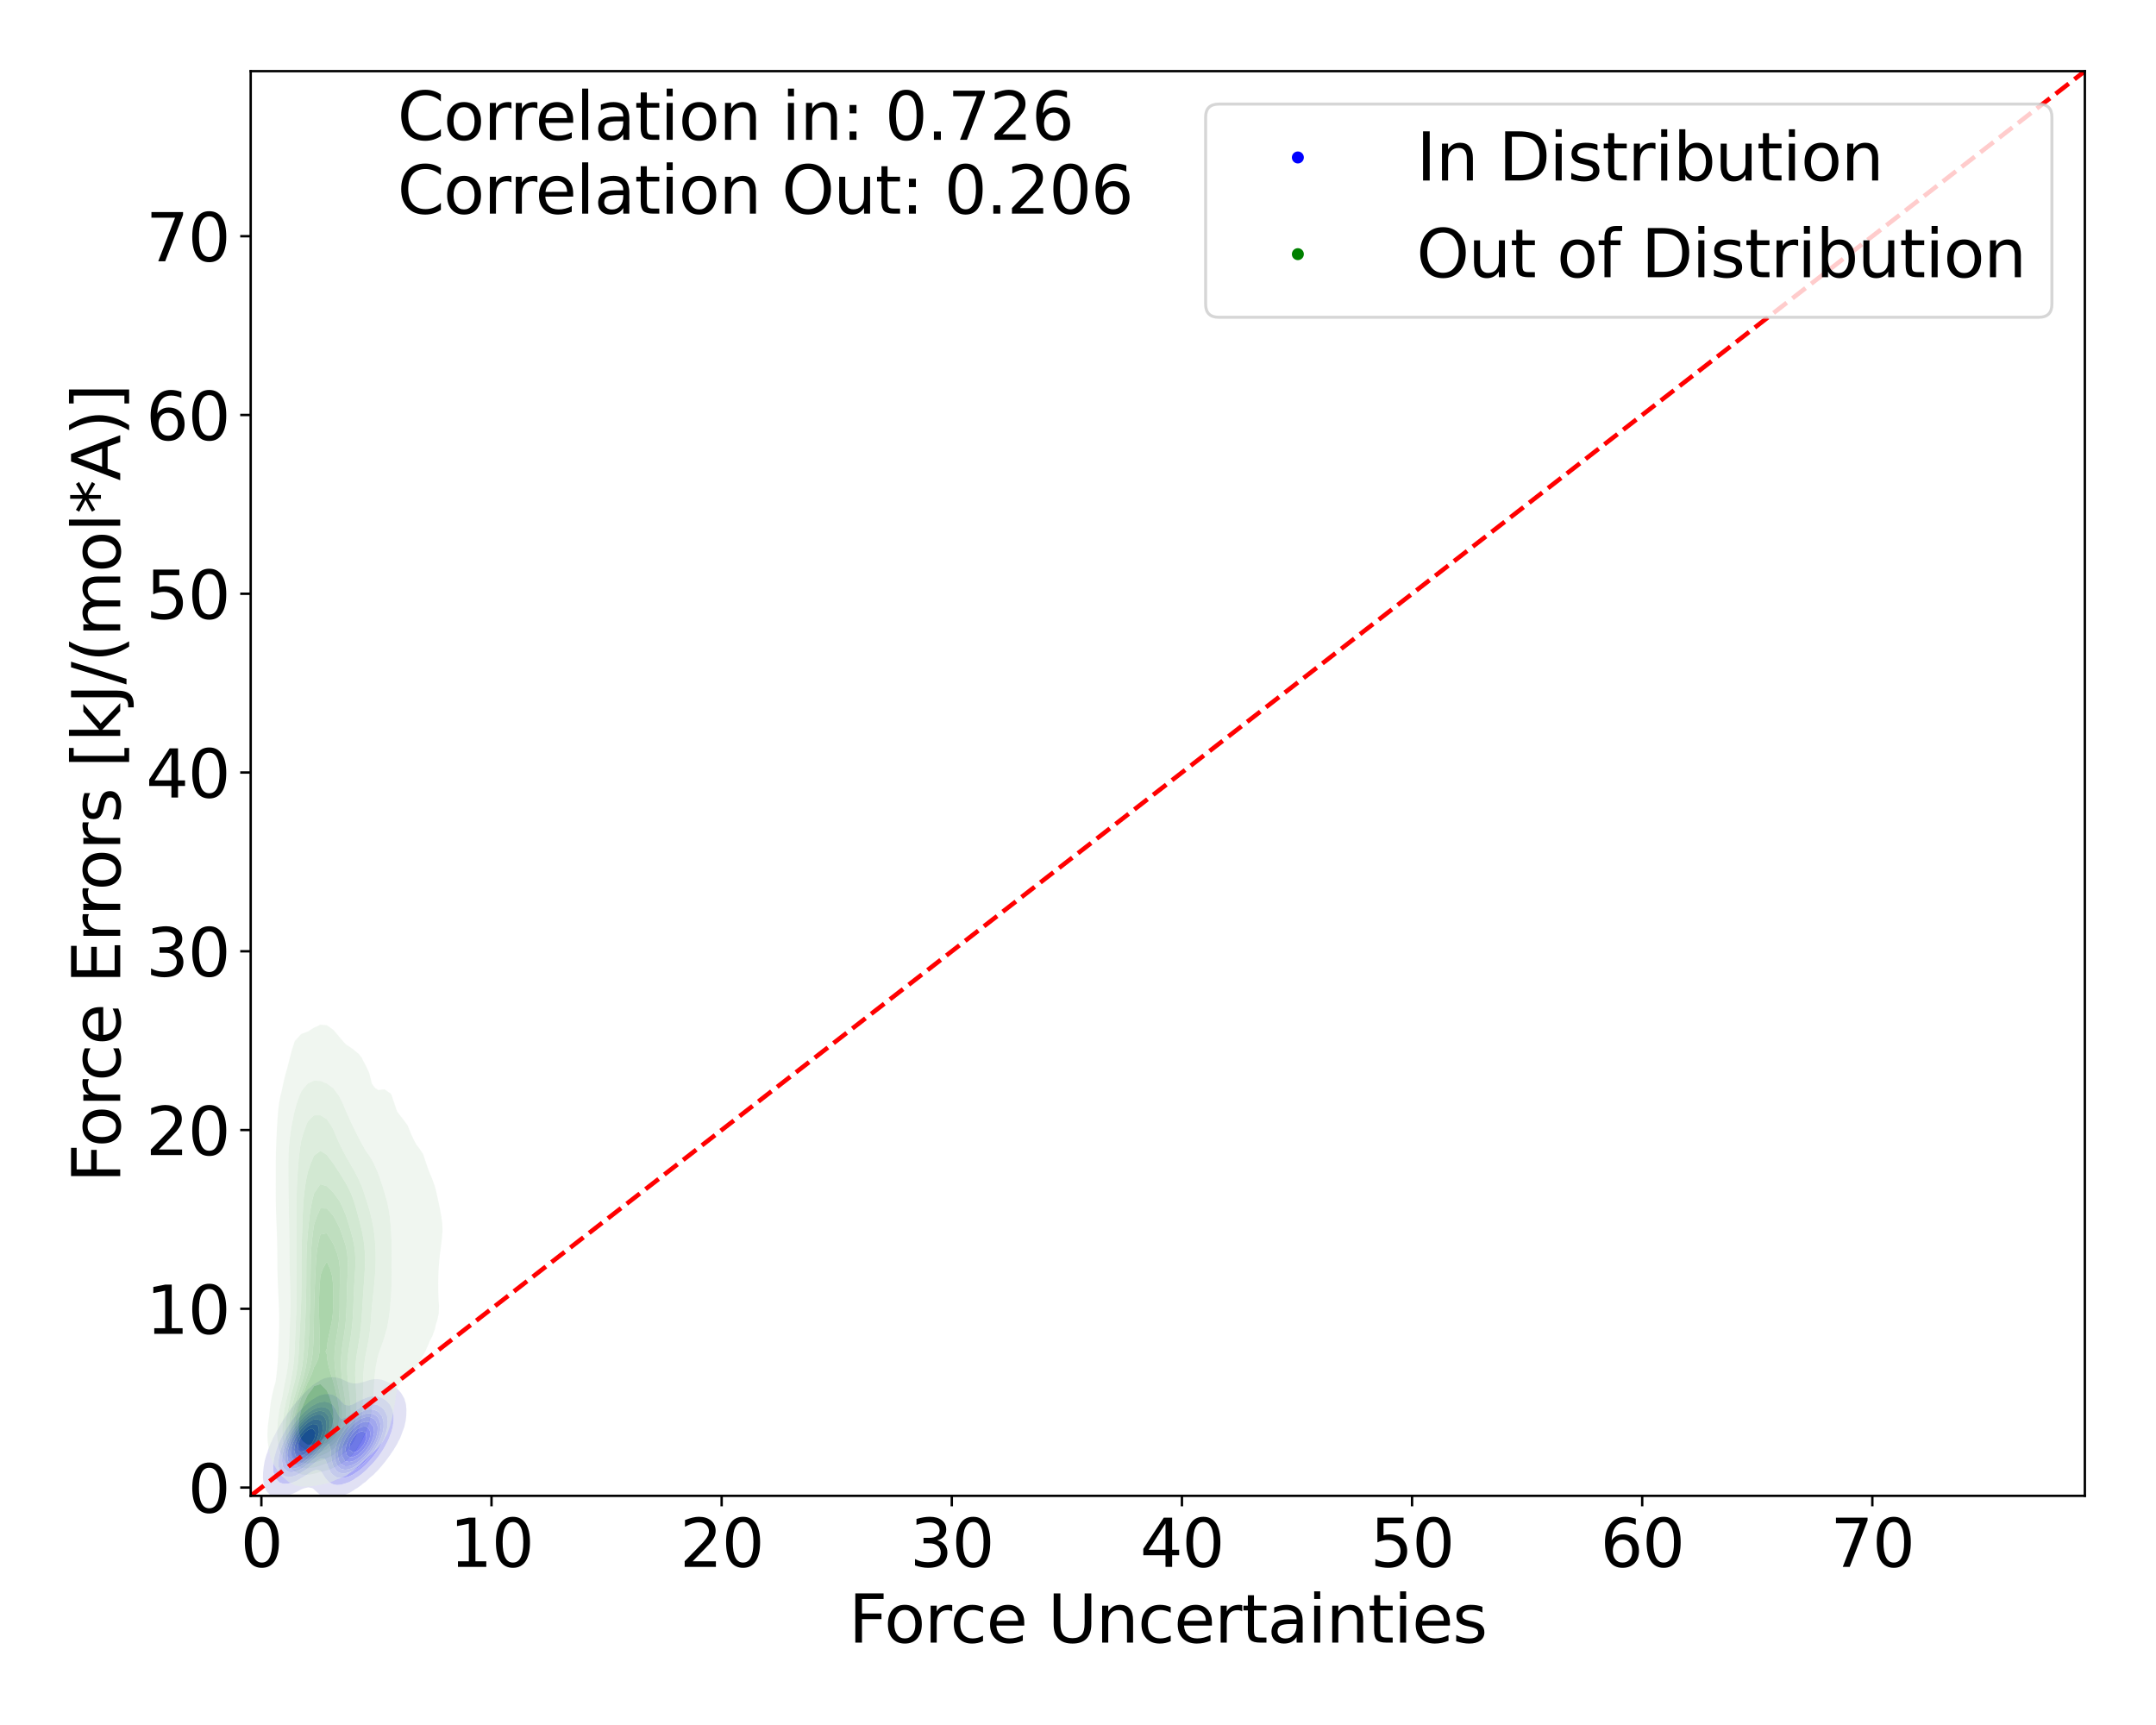 <?xml version="1.0" encoding="utf-8" standalone="no"?>
<!DOCTYPE svg PUBLIC "-//W3C//DTD SVG 1.1//EN"
  "http://www.w3.org/Graphics/SVG/1.1/DTD/svg11.dtd">
<svg xmlns:xlink="http://www.w3.org/1999/xlink" width="720pt" height="576pt" viewBox="0 0 720 576" xmlns="http://www.w3.org/2000/svg" version="1.1">
 <defs>
  <style type="text/css">*{stroke-linejoin: round; stroke-linecap: butt}</style>
 </defs>
 <g id="figure_1">
  <g id="patch_1">
   <path d="M 0 576 
L 720 576 
L 720 0 
L 0 0 
z
" style="fill: #ffffff"/>
  </g>
  <g id="axes_1">
   <g id="patch_2">
    <path d="M 83.72 499.48 
L 696.24 499.48 
L 696.24 23.76 
L 83.72 23.76 
z
" style="fill: #ffffff"/>
   </g>
   <g id="QuadContourSet_1">
    <path d="M 90.665 499.463 
L 92.031 499.969 
L 93.397 500.05 
L 94.762 499.844 
L 96.128 499.378 
L 96.512 499.186 
L 97.494 498.873 
L 98.859 498.292 
L 100.225 497.52 
L 100.663 497.294 
L 101.59 496.951 
L 102.956 496.639 
L 104.322 496.913 
L 104.828 497.294 
L 105.687 498.101 
L 106.969 499.186 
L 107.053 499.253 
L 108.418 500.027 
L 109.784 500.345 
L 111.15 500.364 
L 112.515 500.159 
L 113.881 499.738 
L 115 499.186 
L 115.246 499.108 
L 116.612 498.544 
L 117.978 497.715 
L 118.528 497.294 
L 119.343 496.85 
L 120.709 495.851 
L 121.216 495.403 
L 122.074 494.811 
L 123.44 493.511 
L 123.44 493.511 
L 124.806 492.366 
L 125.509 491.619 
L 126.171 490.976 
L 127.262 489.728 
L 127.537 489.418 
L 128.813 487.836 
L 128.902 487.718 
L 130.216 485.945 
L 130.268 485.864 
L 131.493 484.053 
L 131.634 483.796 
L 132.635 482.162 
L 132.999 481.363 
L 133.598 480.27 
L 134.32 478.378 
L 134.365 478.22 
L 135.019 476.487 
L 135.449 474.595 
L 135.677 472.704 
L 135.73 470.858 
L 135.733 470.812 
L 135.73 470.794 
L 135.57 468.921 
L 135.042 467.029 
L 134.365 465.813 
L 133.939 465.138 
L 132.999 464.046 
L 132.099 463.246 
L 131.634 462.838 
L 130.268 461.881 
L 129.126 461.354 
L 128.902 461.227 
L 127.537 460.714 
L 126.171 460.505 
L 124.806 460.547 
L 123.44 460.808 
L 122.074 461.246 
L 121.763 461.354 
L 120.709 461.633 
L 119.343 461.924 
L 117.978 461.951 
L 116.612 461.613 
L 115.981 461.354 
L 115.246 461.007 
L 113.881 460.399 
L 112.515 460.007 
L 111.15 459.849 
L 109.784 459.916 
L 108.418 460.223 
L 107.053 460.825 
L 106.28 461.354 
L 105.687 461.648 
L 104.322 462.627 
L 103.687 463.246 
L 102.956 463.807 
L 101.704 465.138 
L 101.59 465.237 
L 100.225 466.679 
L 99.944 467.029 
L 98.859 468.244 
L 98.342 468.921 
L 97.494 469.966 
L 96.876 470.812 
L 96.128 471.833 
L 95.522 472.704 
L 94.762 473.862 
L 94.278 474.595 
L 93.397 476.11 
L 93.162 476.487 
L 92.133 478.378 
L 92.031 478.598 
L 91.12 480.27 
L 90.665 481.413 
L 90.291 482.162 
L 89.557 484.053 
L 89.3 484.966 
L 88.916 485.945 
L 88.39 487.836 
L 88.063 489.728 
L 87.934 491.078 
L 87.852 491.619 
L 87.811 493.511 
L 87.934 494.461 
L 88.04 495.403 
L 88.654 497.294 
L 89.3 498.295 
L 90.285 499.186 
z
M 94.516 495.403 
L 93.397 495.064 
L 92.031 493.681 
L 91.93 493.511 
L 91.324 491.619 
L 91.205 489.728 
L 91.37 487.836 
L 91.773 485.945 
L 92.031 485.174 
L 92.323 484.053 
L 93.022 482.162 
L 93.397 481.386 
L 93.861 480.27 
L 94.762 478.619 
L 94.884 478.378 
L 96.008 476.487 
L 96.128 476.304 
L 97.266 474.595 
L 97.494 474.277 
L 98.713 472.704 
L 98.859 472.515 
L 100.225 470.943 
L 100.359 470.812 
L 101.59 469.49 
L 102.284 468.921 
L 102.956 468.273 
L 104.322 467.285 
L 104.808 467.029 
L 105.687 466.432 
L 107.053 465.828 
L 108.418 465.506 
L 109.784 465.451 
L 111.15 465.727 
L 112.515 466.475 
L 113.167 467.029 
L 113.881 467.813 
L 115.006 468.921 
L 115.246 469.14 
L 116.612 469.319 
L 117.816 468.921 
L 117.978 468.864 
L 119.343 468.065 
L 120.709 467.384 
L 121.631 467.029 
L 122.074 466.811 
L 123.44 466.363 
L 124.806 466.194 
L 126.171 466.318 
L 127.537 466.789 
L 127.941 467.029 
L 128.902 467.619 
L 130.138 468.921 
L 130.268 469.122 
L 131.101 470.812 
L 131.445 472.704 
L 131.426 474.595 
L 131.153 476.487 
L 130.629 478.378 
L 130.268 479.246 
L 129.918 480.27 
L 128.984 482.162 
L 128.902 482.299 
L 127.94 484.053 
L 127.537 484.651 
L 126.671 485.945 
L 126.171 486.606 
L 125.179 487.836 
L 124.806 488.28 
L 123.44 489.707 
L 123.419 489.728 
L 122.074 491.093 
L 121.419 491.619 
L 120.709 492.267 
L 119.343 493.25 
L 118.89 493.511 
L 117.978 494.166 
L 116.612 494.879 
L 115.246 495.368 
L 115.085 495.403 
L 113.881 495.76 
L 112.515 495.857 
L 111.15 495.583 
L 110.794 495.403 
L 109.784 494.799 
L 108.644 493.511 
L 108.418 493.14 
L 107.423 491.619 
L 107.053 491.111 
L 105.687 490.758 
L 104.322 491.273 
L 103.724 491.619 
L 102.956 492.113 
L 101.59 493.001 
L 100.656 493.511 
L 100.225 493.803 
L 98.859 494.571 
L 97.494 495.092 
L 96.128 495.403 
L 96.128 495.403 
L 94.762 495.47 
z
" clip-path="url(#p717003ed1c)" style="fill: #e1e1f4"/>
    <path d="M 94.762 495.47 
L 96.128 495.403 
L 96.128 495.403 
L 97.494 495.092 
L 98.859 494.571 
L 100.225 493.803 
L 100.656 493.511 
L 101.59 493.001 
L 102.956 492.113 
L 103.724 491.619 
L 104.322 491.273 
L 105.687 490.758 
L 107.053 491.111 
L 107.423 491.619 
L 108.418 493.14 
L 108.644 493.511 
L 109.784 494.799 
L 110.794 495.403 
L 111.15 495.583 
L 112.515 495.857 
L 113.881 495.76 
L 115.085 495.403 
L 115.246 495.368 
L 116.612 494.879 
L 117.978 494.166 
L 118.89 493.511 
L 119.343 493.25 
L 120.709 492.267 
L 121.419 491.619 
L 122.074 491.093 
L 123.419 489.728 
L 123.44 489.707 
L 124.806 488.28 
L 125.179 487.836 
L 126.171 486.606 
L 126.671 485.945 
L 127.537 484.651 
L 127.94 484.053 
L 128.902 482.299 
L 128.984 482.162 
L 129.918 480.27 
L 130.268 479.246 
L 130.629 478.378 
L 131.153 476.487 
L 131.426 474.595 
L 131.445 472.704 
L 131.101 470.812 
L 130.268 469.122 
L 130.138 468.921 
L 128.902 467.619 
L 127.941 467.029 
L 127.537 466.789 
L 126.171 466.318 
L 124.806 466.194 
L 123.44 466.363 
L 122.074 466.811 
L 121.631 467.029 
L 120.709 467.384 
L 119.343 468.065 
L 117.978 468.864 
L 117.816 468.921 
L 116.612 469.319 
L 115.246 469.14 
L 115.006 468.921 
L 113.881 467.813 
L 113.167 467.029 
L 112.515 466.475 
L 111.15 465.727 
L 109.784 465.451 
L 108.418 465.506 
L 107.053 465.828 
L 105.687 466.432 
L 104.808 467.029 
L 104.322 467.285 
L 102.956 468.273 
L 102.284 468.921 
L 101.59 469.49 
L 100.359 470.812 
L 100.225 470.943 
L 98.859 472.515 
L 98.713 472.704 
L 97.494 474.277 
L 97.266 474.595 
L 96.128 476.304 
L 96.008 476.487 
L 94.884 478.378 
L 94.762 478.619 
L 93.861 480.27 
L 93.397 481.386 
L 93.022 482.162 
L 92.323 484.053 
L 92.031 485.174 
L 91.773 485.945 
L 91.37 487.836 
L 91.205 489.728 
L 91.324 491.619 
L 91.93 493.511 
L 92.031 493.681 
L 93.397 495.064 
L 94.516 495.403 
z
M 113.525 493.511 
L 112.515 493.349 
L 111.15 492.491 
L 110.434 491.619 
L 109.784 490.218 
L 109.56 489.728 
L 108.863 487.836 
L 108.418 487.02 
L 107.053 487.125 
L 105.939 487.836 
L 105.687 487.978 
L 104.322 489.096 
L 103.485 489.728 
L 102.956 490.149 
L 101.59 491.137 
L 100.758 491.619 
L 100.225 491.984 
L 98.859 492.681 
L 97.494 493.105 
L 96.128 493.225 
L 94.762 492.833 
L 93.601 491.619 
L 93.397 491.115 
L 93.016 489.728 
L 92.974 487.836 
L 93.257 485.945 
L 93.397 485.471 
L 93.735 484.053 
L 94.409 482.162 
L 94.762 481.415 
L 95.25 480.27 
L 96.128 478.676 
L 96.287 478.378 
L 97.484 476.487 
L 97.494 476.473 
L 98.859 474.595 
L 98.859 474.595 
L 100.225 472.946 
L 100.466 472.704 
L 101.59 471.512 
L 102.446 470.812 
L 102.956 470.339 
L 104.322 469.377 
L 105.254 468.921 
L 105.687 468.658 
L 107.053 468.16 
L 108.418 468.005 
L 109.784 468.264 
L 110.858 468.921 
L 111.15 469.176 
L 112.269 470.812 
L 112.515 471.497 
L 113.148 472.704 
L 113.881 473.719 
L 115.246 473.405 
L 116.363 472.704 
L 116.612 472.558 
L 117.978 471.516 
L 119.077 470.812 
L 119.343 470.624 
L 120.709 469.791 
L 122.074 469.232 
L 123.44 468.922 
L 123.504 468.921 
L 124.806 468.875 
L 125.002 468.921 
L 126.171 469.186 
L 127.537 469.997 
L 128.3 470.812 
L 128.902 471.884 
L 129.239 472.704 
L 129.508 474.595 
L 129.373 476.487 
L 128.912 478.378 
L 128.902 478.403 
L 128.287 480.27 
L 127.537 481.803 
L 127.378 482.162 
L 126.277 484.053 
L 126.171 484.208 
L 124.962 485.945 
L 124.806 486.145 
L 123.44 487.767 
L 123.376 487.836 
L 122.074 489.214 
L 121.484 489.728 
L 120.709 490.445 
L 119.343 491.439 
L 119.033 491.619 
L 117.978 492.336 
L 116.612 492.985 
L 115.246 493.396 
L 114.235 493.511 
L 113.881 493.563 
z
" clip-path="url(#p717003ed1c)" style="fill: #c2c2f5"/>
    <path d="M 113.881 493.563 
L 114.235 493.511 
L 115.246 493.396 
L 116.612 492.985 
L 117.978 492.336 
L 119.033 491.619 
L 119.343 491.439 
L 120.709 490.445 
L 121.484 489.728 
L 122.074 489.214 
L 123.376 487.836 
L 123.44 487.767 
L 124.806 486.145 
L 124.962 485.945 
L 126.171 484.208 
L 126.277 484.053 
L 127.378 482.162 
L 127.537 481.803 
L 128.287 480.27 
L 128.902 478.403 
L 128.912 478.378 
L 129.373 476.487 
L 129.508 474.595 
L 129.239 472.704 
L 128.902 471.884 
L 128.3 470.812 
L 127.537 469.997 
L 126.171 469.186 
L 125.002 468.921 
L 124.806 468.875 
L 123.504 468.921 
L 123.44 468.922 
L 122.074 469.232 
L 120.709 469.791 
L 119.343 470.624 
L 119.077 470.812 
L 117.978 471.516 
L 116.612 472.558 
L 116.363 472.704 
L 115.246 473.405 
L 113.881 473.719 
L 113.148 472.704 
L 112.515 471.497 
L 112.269 470.812 
L 111.15 469.176 
L 110.858 468.921 
L 109.784 468.264 
L 108.418 468.005 
L 107.053 468.16 
L 105.687 468.658 
L 105.254 468.921 
L 104.322 469.377 
L 102.956 470.339 
L 102.446 470.812 
L 101.59 471.512 
L 100.466 472.704 
L 100.225 472.946 
L 98.859 474.595 
L 98.859 474.595 
L 97.494 476.473 
L 97.484 476.487 
L 96.287 478.378 
L 96.128 478.676 
L 95.25 480.27 
L 94.762 481.415 
L 94.409 482.162 
L 93.735 484.053 
L 93.397 485.471 
L 93.257 485.945 
L 92.974 487.836 
L 93.016 489.728 
L 93.397 491.115 
L 93.601 491.619 
L 94.762 492.833 
L 96.128 493.225 
L 97.494 493.105 
L 98.859 492.681 
L 100.225 491.984 
L 100.758 491.619 
L 101.59 491.137 
L 102.956 490.149 
L 103.485 489.728 
L 104.322 489.096 
L 105.687 487.978 
L 105.939 487.836 
L 107.053 487.125 
L 108.418 487.02 
L 108.863 487.836 
L 109.56 489.728 
L 109.784 490.218 
L 110.434 491.619 
L 111.15 492.491 
L 112.515 493.349 
L 113.525 493.511 
z
M 97.202 491.619 
L 96.128 491.505 
L 94.762 490.292 
L 94.474 489.728 
L 94.153 487.836 
L 94.29 485.945 
L 94.739 484.053 
L 94.762 483.992 
L 95.363 482.162 
L 96.128 480.509 
L 96.232 480.27 
L 97.258 478.378 
L 97.494 478.008 
L 98.497 476.487 
L 98.859 475.988 
L 99.99 474.595 
L 100.225 474.312 
L 101.59 472.905 
L 101.833 472.704 
L 102.956 471.7 
L 104.322 470.822 
L 104.343 470.812 
L 105.687 470.121 
L 107.053 469.778 
L 108.418 469.847 
L 109.784 470.561 
L 110.03 470.812 
L 111.008 472.704 
L 111.15 473.575 
L 111.354 474.595 
L 111.48 476.487 
L 111.997 478.378 
L 112.515 478.521 
L 112.6 478.378 
L 113.881 477.091 
L 114.387 476.487 
L 115.246 475.686 
L 116.39 474.595 
L 116.612 474.403 
L 117.978 473.202 
L 118.665 472.704 
L 119.343 472.183 
L 120.709 471.381 
L 122.074 470.858 
L 122.34 470.812 
L 123.44 470.585 
L 124.806 470.697 
L 125.101 470.812 
L 126.171 471.304 
L 127.463 472.704 
L 127.537 472.865 
L 128.089 474.595 
L 128.132 476.487 
L 127.792 478.378 
L 127.537 479.099 
L 127.174 480.27 
L 126.293 482.162 
L 126.171 482.367 
L 125.195 484.053 
L 124.806 484.607 
L 123.818 485.945 
L 123.44 486.406 
L 122.115 487.836 
L 122.074 487.879 
L 120.709 489.164 
L 119.951 489.728 
L 119.343 490.214 
L 117.978 491.043 
L 116.612 491.619 
L 116.612 491.619 
L 115.246 491.97 
L 113.881 491.929 
L 113.108 491.619 
L 112.515 491.284 
L 111.346 489.728 
L 111.15 489.113 
L 110.777 487.836 
L 110.555 485.945 
L 110.464 484.053 
L 109.866 482.162 
L 109.784 482.118 
L 109.762 482.162 
L 108.418 483.541 
L 108.035 484.053 
L 107.053 484.994 
L 106.161 485.945 
L 105.687 486.372 
L 104.322 487.649 
L 104.112 487.836 
L 102.956 488.864 
L 101.755 489.728 
L 101.59 489.856 
L 100.225 490.735 
L 98.859 491.329 
L 97.582 491.619 
L 97.494 491.644 
z
" clip-path="url(#p717003ed1c)" style="fill: #a7a7f7"/>
    <path d="M 97.494 491.644 
L 97.582 491.619 
L 98.859 491.329 
L 100.225 490.735 
L 101.59 489.856 
L 101.755 489.728 
L 102.956 488.864 
L 104.112 487.836 
L 104.322 487.649 
L 105.687 486.372 
L 106.161 485.945 
L 107.053 484.994 
L 108.035 484.053 
L 108.418 483.541 
L 109.762 482.162 
L 109.784 482.118 
L 109.866 482.162 
L 110.464 484.053 
L 110.555 485.945 
L 110.777 487.836 
L 111.15 489.113 
L 111.346 489.728 
L 112.515 491.284 
L 113.108 491.619 
L 113.881 491.929 
L 115.246 491.97 
L 116.612 491.619 
L 116.612 491.619 
L 117.978 491.043 
L 119.343 490.214 
L 119.951 489.728 
L 120.709 489.164 
L 122.074 487.879 
L 122.115 487.836 
L 123.44 486.406 
L 123.818 485.945 
L 124.806 484.607 
L 125.195 484.053 
L 126.171 482.367 
L 126.293 482.162 
L 127.174 480.27 
L 127.537 479.099 
L 127.792 478.378 
L 128.132 476.487 
L 128.089 474.595 
L 127.537 472.865 
L 127.463 472.704 
L 126.171 471.304 
L 125.101 470.812 
L 124.806 470.697 
L 123.44 470.585 
L 122.34 470.812 
L 122.074 470.858 
L 120.709 471.381 
L 119.343 472.183 
L 118.665 472.704 
L 117.978 473.202 
L 116.612 474.403 
L 116.39 474.595 
L 115.246 475.686 
L 114.387 476.487 
L 113.881 477.091 
L 112.6 478.378 
L 112.515 478.521 
L 111.997 478.378 
L 111.48 476.487 
L 111.354 474.595 
L 111.15 473.575 
L 111.008 472.704 
L 110.03 470.812 
L 109.784 470.561 
L 108.418 469.847 
L 107.053 469.778 
L 105.687 470.121 
L 104.343 470.812 
L 104.322 470.822 
L 102.956 471.7 
L 101.833 472.704 
L 101.59 472.905 
L 100.225 474.312 
L 99.99 474.595 
L 98.859 475.988 
L 98.497 476.487 
L 97.494 478.008 
L 97.258 478.378 
L 96.232 480.27 
L 96.128 480.509 
L 95.363 482.162 
L 94.762 483.992 
L 94.739 484.053 
L 94.29 485.945 
L 94.153 487.836 
L 94.474 489.728 
L 94.762 490.292 
L 96.128 491.505 
L 97.202 491.619 
z
M 95.946 489.728 
L 95.151 487.836 
L 95.134 485.945 
L 95.484 484.053 
L 96.122 482.162 
L 96.128 482.149 
L 96.949 480.27 
L 97.494 479.298 
L 98.018 478.378 
L 98.859 477.123 
L 99.327 476.487 
L 100.225 475.358 
L 100.943 474.595 
L 101.59 473.908 
L 102.956 472.771 
L 103.064 472.704 
L 104.322 471.852 
L 105.687 471.28 
L 107.053 471.071 
L 108.418 471.436 
L 109.59 472.704 
L 109.784 473.304 
L 110.101 474.595 
L 110.085 476.487 
L 109.784 477.848 
L 109.691 478.378 
L 109.082 480.27 
L 108.418 481.379 
L 108.021 482.162 
L 107.053 483.474 
L 106.65 484.053 
L 105.687 485.169 
L 104.994 485.945 
L 104.322 486.625 
L 102.966 487.836 
L 102.956 487.845 
L 101.59 488.925 
L 100.225 489.728 
L 100.225 489.728 
L 98.859 490.297 
L 97.494 490.446 
L 96.128 489.916 
z
M 112.915 489.728 
L 112.515 489.107 
L 112.001 487.836 
L 111.79 485.945 
L 111.932 484.053 
L 112.446 482.162 
L 112.515 482.014 
L 113.182 480.27 
L 113.881 479.191 
L 114.366 478.378 
L 115.246 477.272 
L 115.886 476.487 
L 116.612 475.713 
L 117.802 474.595 
L 117.978 474.435 
L 119.343 473.361 
L 120.5 472.704 
L 120.709 472.574 
L 122.074 472.046 
L 123.44 471.887 
L 124.806 472.179 
L 125.623 472.704 
L 126.171 473.252 
L 126.886 474.595 
L 127.137 476.487 
L 126.908 478.378 
L 126.33 480.27 
L 126.171 480.606 
L 125.48 482.162 
L 124.806 483.289 
L 124.342 484.053 
L 123.44 485.279 
L 122.905 485.945 
L 122.074 486.88 
L 121.074 487.836 
L 120.709 488.182 
L 119.343 489.231 
L 118.482 489.728 
L 117.978 490.044 
L 116.612 490.586 
L 115.246 490.781 
L 113.881 490.483 
z
" clip-path="url(#p717003ed1c)" style="fill: #8f8ff8"/>
    <path d="M 96.128 489.916 
L 97.494 490.446 
L 98.859 490.297 
L 100.225 489.728 
L 100.225 489.728 
L 101.59 488.925 
L 102.956 487.845 
L 102.966 487.836 
L 104.322 486.625 
L 104.994 485.945 
L 105.687 485.169 
L 106.65 484.053 
L 107.053 483.474 
L 108.021 482.162 
L 108.418 481.379 
L 109.082 480.27 
L 109.691 478.378 
L 109.784 477.848 
L 110.085 476.487 
L 110.101 474.595 
L 109.784 473.304 
L 109.59 472.704 
L 108.418 471.436 
L 107.053 471.071 
L 105.687 471.28 
L 104.322 471.852 
L 103.064 472.704 
L 102.956 472.771 
L 101.59 473.908 
L 100.943 474.595 
L 100.225 475.358 
L 99.327 476.487 
L 98.859 477.123 
L 98.018 478.378 
L 97.494 479.298 
L 96.949 480.27 
L 96.128 482.149 
L 96.122 482.162 
L 95.484 484.053 
L 95.134 485.945 
L 95.151 487.836 
L 95.946 489.728 
z
M 96.176 487.836 
L 96.128 487.593 
L 95.937 485.945 
L 96.128 484.68 
L 96.213 484.053 
L 96.795 482.162 
L 97.494 480.61 
L 97.646 480.27 
L 98.735 478.378 
L 98.859 478.194 
L 100.113 476.487 
L 100.225 476.347 
L 101.59 474.874 
L 101.917 474.595 
L 102.956 473.698 
L 104.322 472.859 
L 104.768 472.704 
L 105.687 472.35 
L 107.053 472.331 
L 107.806 472.704 
L 108.418 473.305 
L 108.984 474.595 
L 109.085 476.487 
L 108.741 478.378 
L 108.418 479.194 
L 108.049 480.27 
L 107.053 482.083 
L 107.012 482.162 
L 105.687 484.053 
L 105.687 484.053 
L 104.322 485.638 
L 104.023 485.945 
L 102.956 486.967 
L 101.837 487.836 
L 101.59 488.031 
L 100.225 488.825 
L 98.859 489.269 
L 97.494 489.182 
z
M 113.881 490.483 
L 115.246 490.781 
L 116.612 490.586 
L 117.978 490.044 
L 118.482 489.728 
L 119.343 489.231 
L 120.709 488.182 
L 121.074 487.836 
L 122.074 486.88 
L 122.905 485.945 
L 123.44 485.279 
L 124.342 484.053 
L 124.806 483.289 
L 125.48 482.162 
L 126.171 480.606 
L 126.33 480.27 
L 126.908 478.378 
L 127.137 476.487 
L 126.886 474.595 
L 126.171 473.252 
L 125.623 472.704 
L 124.806 472.179 
L 123.44 471.887 
L 122.074 472.046 
L 120.709 472.574 
L 120.5 472.704 
L 119.343 473.361 
L 117.978 474.435 
L 117.802 474.595 
L 116.612 475.713 
L 115.886 476.487 
L 115.246 477.272 
L 114.366 478.378 
L 113.881 479.191 
L 113.182 480.27 
L 112.515 482.014 
L 112.446 482.162 
L 111.932 484.053 
L 111.79 485.945 
L 112.001 487.836 
L 112.515 489.107 
L 112.915 489.728 
z
M 113.202 487.836 
L 112.821 485.945 
L 112.952 484.053 
L 113.437 482.162 
L 113.881 481.194 
L 114.28 480.27 
L 115.246 478.72 
L 115.467 478.378 
L 116.612 476.94 
L 117.023 476.487 
L 117.978 475.528 
L 119.145 474.595 
L 119.343 474.437 
L 120.709 473.638 
L 122.074 473.192 
L 123.44 473.156 
L 124.806 473.738 
L 125.579 474.595 
L 126.171 476.431 
L 126.183 476.487 
L 126.171 476.659 
L 126.066 478.378 
L 125.55 480.27 
L 124.806 481.926 
L 124.701 482.162 
L 123.548 484.053 
L 123.44 484.2 
L 122.074 485.901 
L 122.034 485.945 
L 120.709 487.25 
L 119.966 487.836 
L 119.343 488.325 
L 117.978 489.095 
L 116.612 489.562 
L 115.246 489.611 
L 113.881 488.852 
z
" clip-path="url(#p717003ed1c)" style="fill: #7979f9"/>
    <path d="M 97.494 489.182 
L 98.859 489.269 
L 100.225 488.825 
L 101.59 488.031 
L 101.837 487.836 
L 102.956 486.967 
L 104.023 485.945 
L 104.322 485.638 
L 105.687 484.053 
L 105.687 484.053 
L 107.012 482.162 
L 107.053 482.083 
L 108.049 480.27 
L 108.418 479.194 
L 108.741 478.378 
L 109.085 476.487 
L 108.984 474.595 
L 108.418 473.305 
L 107.806 472.704 
L 107.053 472.331 
L 105.687 472.35 
L 104.768 472.704 
L 104.322 472.859 
L 102.956 473.698 
L 101.917 474.595 
L 101.59 474.874 
L 100.225 476.347 
L 100.113 476.487 
L 98.859 478.194 
L 98.735 478.378 
L 97.646 480.27 
L 97.494 480.61 
L 96.795 482.162 
L 96.213 484.053 
L 96.128 484.68 
L 95.937 485.945 
L 96.128 487.593 
L 96.176 487.836 
z
M 98.646 487.836 
L 97.494 487 
L 97.098 485.945 
L 97.163 484.053 
L 97.494 482.869 
L 97.687 482.162 
L 98.524 480.27 
L 98.859 479.692 
L 99.68 478.378 
L 100.225 477.636 
L 101.211 476.487 
L 101.59 476.074 
L 102.956 474.922 
L 103.525 474.595 
L 104.322 474.13 
L 105.687 473.825 
L 107.053 474.281 
L 107.33 474.595 
L 107.85 476.487 
L 107.632 478.378 
L 107.053 480.031 
L 106.973 480.27 
L 105.985 482.162 
L 105.687 482.587 
L 104.623 484.053 
L 104.322 484.404 
L 102.956 485.809 
L 102.792 485.945 
L 101.59 486.88 
L 100.225 487.617 
L 99.171 487.836 
L 98.859 487.903 
z
M 113.881 488.852 
L 115.246 489.611 
L 116.612 489.562 
L 117.978 489.095 
L 119.343 488.325 
L 119.966 487.836 
L 120.709 487.25 
L 122.034 485.945 
L 122.074 485.901 
L 123.44 484.2 
L 123.548 484.053 
L 124.701 482.162 
L 124.806 481.926 
L 125.55 480.27 
L 126.066 478.378 
L 126.171 476.659 
L 126.183 476.487 
L 126.171 476.431 
L 125.579 474.595 
L 124.806 473.738 
L 123.44 473.156 
L 122.074 473.192 
L 120.709 473.638 
L 119.343 474.437 
L 119.145 474.595 
L 117.978 475.528 
L 117.023 476.487 
L 116.612 476.94 
L 115.467 478.378 
L 115.246 478.72 
L 114.28 480.27 
L 113.881 481.194 
L 113.437 482.162 
L 112.952 484.053 
L 112.821 485.945 
L 113.202 487.836 
z
M 115.199 487.836 
L 114.148 485.945 
L 114.14 484.053 
L 114.604 482.162 
L 115.246 480.737 
L 115.463 480.27 
L 116.612 478.504 
L 116.705 478.378 
L 117.978 476.952 
L 118.501 476.487 
L 119.343 475.793 
L 120.709 475.03 
L 122.074 474.664 
L 123.44 474.909 
L 124.806 476.487 
L 124.806 476.487 
L 124.955 478.378 
L 124.806 479.024 
L 124.528 480.27 
L 123.711 482.162 
L 123.44 482.605 
L 122.496 484.053 
L 122.074 484.582 
L 120.822 485.945 
L 120.709 486.056 
L 119.343 487.112 
L 118.043 487.836 
L 117.978 487.872 
L 116.612 488.175 
L 115.246 487.872 
z
" clip-path="url(#p717003ed1c)" style="fill: #6060fa"/>
    <path d="M 98.859 487.903 
L 99.171 487.836 
L 100.225 487.617 
L 101.59 486.88 
L 102.792 485.945 
L 102.956 485.809 
L 104.322 484.404 
L 104.623 484.053 
L 105.687 482.587 
L 105.985 482.162 
L 106.973 480.27 
L 107.053 480.031 
L 107.632 478.378 
L 107.85 476.487 
L 107.33 474.595 
L 107.053 474.281 
L 105.687 473.825 
L 104.322 474.13 
L 103.525 474.595 
L 102.956 474.922 
L 101.59 476.074 
L 101.211 476.487 
L 100.225 477.636 
L 99.68 478.378 
L 98.859 479.692 
L 98.524 480.27 
L 97.687 482.162 
L 97.494 482.869 
L 97.163 484.053 
L 97.098 485.945 
L 97.494 487 
L 98.646 487.836 
z
M 98.662 485.945 
L 98.227 484.053 
L 98.599 482.162 
L 98.859 481.559 
L 99.453 480.27 
L 100.225 479.026 
L 100.694 478.378 
L 101.59 477.343 
L 102.546 476.487 
L 102.956 476.146 
L 104.322 475.509 
L 105.687 475.583 
L 106.444 476.487 
L 106.534 478.378 
L 105.986 480.27 
L 105.687 480.84 
L 104.968 482.162 
L 104.322 483.053 
L 103.499 484.053 
L 102.956 484.614 
L 101.59 485.71 
L 101.087 485.945 
L 100.225 486.318 
L 98.859 486.143 
z
M 115.246 487.872 
L 116.612 488.175 
L 117.978 487.872 
L 118.043 487.836 
L 119.343 487.112 
L 120.709 486.056 
L 120.822 485.945 
L 122.074 484.582 
L 122.496 484.053 
L 123.44 482.605 
L 123.711 482.162 
L 124.528 480.27 
L 124.806 479.024 
L 124.955 478.378 
L 124.806 476.487 
L 124.806 476.487 
L 123.44 474.909 
L 122.074 474.664 
L 120.709 475.03 
L 119.343 475.793 
L 118.501 476.487 
L 117.978 476.952 
L 116.705 478.378 
L 116.612 478.504 
L 115.463 480.27 
L 115.246 480.737 
L 114.604 482.162 
L 114.14 484.053 
L 114.148 485.945 
L 115.199 487.836 
z
M 115.854 485.945 
L 115.337 484.053 
L 115.741 482.162 
L 116.586 480.27 
L 116.612 480.23 
L 117.978 478.378 
L 117.978 478.378 
L 119.343 477.205 
L 120.595 476.487 
L 120.709 476.427 
L 122.074 476.286 
L 122.531 476.487 
L 123.44 477.536 
L 123.695 478.378 
L 123.481 480.27 
L 123.44 480.367 
L 122.651 482.162 
L 122.074 483.053 
L 121.336 484.053 
L 120.709 484.728 
L 119.343 485.896 
L 119.245 485.945 
L 117.978 486.499 
L 116.612 486.507 
z
" clip-path="url(#p717003ed1c)" style="fill: #4444fc"/>
    <path d="M 98.859 486.143 
L 100.225 486.318 
L 101.087 485.945 
L 101.59 485.71 
L 102.956 484.614 
L 103.499 484.053 
L 104.322 483.053 
L 104.968 482.162 
L 105.687 480.84 
L 105.986 480.27 
L 106.534 478.378 
L 106.444 476.487 
L 105.687 475.583 
L 104.322 475.509 
L 102.956 476.146 
L 102.546 476.487 
L 101.59 477.343 
L 100.694 478.378 
L 100.225 479.026 
L 99.453 480.27 
L 98.859 481.559 
L 98.599 482.162 
L 98.227 484.053 
L 98.662 485.945 
z
M 99.44 484.053 
L 99.54 482.162 
L 100.225 480.419 
L 100.295 480.27 
L 101.59 478.487 
L 101.7 478.378 
L 102.956 477.393 
L 104.322 476.914 
L 105.46 478.378 
L 105.028 480.27 
L 104.322 481.661 
L 104.024 482.162 
L 102.956 483.424 
L 102.249 484.053 
L 101.59 484.536 
L 100.225 484.827 
z
M 116.612 486.507 
L 117.978 486.499 
L 119.245 485.945 
L 119.343 485.896 
L 120.709 484.728 
L 121.336 484.053 
L 122.074 483.053 
L 122.651 482.162 
L 123.44 480.367 
L 123.481 480.27 
L 123.695 478.378 
L 123.44 477.536 
L 122.531 476.487 
L 122.074 476.286 
L 120.709 476.427 
L 120.595 476.487 
L 119.343 477.205 
L 117.978 478.378 
L 117.978 478.378 
L 116.612 480.23 
L 116.586 480.27 
L 115.741 482.162 
L 115.337 484.053 
L 115.854 485.945 
z
M 116.612 484.053 
L 116.819 482.162 
L 117.73 480.27 
L 117.978 479.936 
L 119.343 478.525 
L 119.612 478.378 
L 120.709 477.919 
L 122.074 478.254 
L 122.174 478.378 
L 122.36 480.27 
L 122.074 481.034 
L 121.584 482.162 
L 120.709 483.341 
L 120.016 484.053 
L 119.343 484.57 
L 117.978 485.005 
z
" clip-path="url(#p717003ed1c)" style="fill: #2929fd"/>
    <path d="M 100.225 484.827 
L 101.59 484.536 
L 102.249 484.053 
L 102.956 483.424 
L 104.024 482.162 
L 104.322 481.661 
L 105.028 480.27 
L 105.46 478.378 
L 104.322 476.914 
L 102.956 477.393 
L 101.7 478.378 
L 101.59 478.487 
L 100.295 480.27 
L 100.225 480.419 
L 99.54 482.162 
L 99.44 484.053 
z
M 117.978 485.005 
L 119.343 484.57 
L 120.016 484.053 
L 120.709 483.341 
L 121.584 482.162 
L 122.074 481.034 
L 122.36 480.27 
L 122.174 478.378 
L 122.074 478.254 
L 120.709 477.919 
L 119.612 478.378 
L 119.343 478.525 
L 117.978 479.936 
L 117.73 480.27 
L 116.819 482.162 
L 116.612 484.053 
z
" clip-path="url(#p717003ed1c)" style="fill: #0f0ffe"/>
   </g>
   <g id="QuadContourSet_2">
    <path d="M 96.312 494.792 
L 98.453 495.93 
L 100.595 496.357 
L 102.736 496.369 
L 104.877 496.144 
L 107.018 495.819 
L 109.159 495.335 
L 111.301 494.565 
L 112.643 493.934 
L 113.442 493.696 
L 115.583 492.789 
L 117.416 491.421 
L 117.724 491.226 
L 119.865 489.459 
L 120.463 488.908 
L 122.006 487.424 
L 123.141 486.395 
L 124.148 485.38 
L 125.751 483.882 
L 126.289 483.294 
L 127.837 481.369 
L 128.43 480.366 
L 129.29 478.856 
L 130.201 476.343 
L 130.571 474.703 
L 130.862 473.83 
L 131.416 471.317 
L 131.816 468.804 
L 132.201 466.291 
L 132.654 463.778 
L 132.712 463.513 
L 133.912 461.265 
L 134.854 460.008 
L 136.829 458.752 
L 136.995 458.662 
L 139.111 456.239 
L 139.136 456.206 
L 140.72 453.726 
L 141.277 452.58 
L 142.056 451.213 
L 143.172 448.7 
L 143.418 447.968 
L 144.362 446.187 
L 145.283 443.674 
L 145.56 442.194 
L 145.949 441.161 
L 146.519 438.648 
L 146.612 436.136 
L 146.456 433.623 
L 146.365 431.11 
L 146.346 428.597 
L 146.382 426.084 
L 146.489 423.571 
L 146.685 421.058 
L 146.958 418.545 
L 147.278 416.032 
L 147.582 413.519 
L 147.701 411.814 
L 147.792 411.006 
L 147.701 408.841 
L 147.691 408.493 
L 147.356 405.98 
L 146.875 403.467 
L 146.357 400.954 
L 145.809 398.441 
L 145.56 397.442 
L 145.145 395.928 
L 144.247 393.415 
L 143.418 391.482 
L 143.182 390.902 
L 142.312 388.389 
L 141.475 385.876 
L 141.277 385.331 
L 139.959 383.363 
L 139.136 382.377 
L 138.31 380.85 
L 137.149 378.337 
L 136.995 377.965 
L 136.151 375.824 
L 134.854 374.031 
L 134.28 373.311 
L 132.712 371.308 
L 132.49 370.798 
L 131.659 368.285 
L 130.809 365.772 
L 130.571 365.235 
L 128.43 363.742 
L 126.289 363.978 
L 125.258 363.259 
L 124.148 361.781 
L 123.929 360.746 
L 123.297 358.234 
L 122.12 355.721 
L 122.006 355.553 
L 120.787 353.208 
L 119.865 351.987 
L 118.308 350.695 
L 117.724 350.208 
L 115.583 348.773 
L 115.005 348.182 
L 113.442 346.408 
L 112.867 345.669 
L 111.301 343.871 
L 110.325 343.156 
L 109.159 342.342 
L 107.018 342.142 
L 104.877 343.156 
L 104.877 343.156 
L 102.736 344.47 
L 100.595 345.266 
L 100.201 345.669 
L 98.453 347.637 
L 98.265 348.182 
L 97.463 350.695 
L 96.797 353.208 
L 96.312 355.143 
L 96.167 355.721 
L 95.469 358.234 
L 94.836 360.746 
L 94.289 363.259 
L 94.171 363.884 
L 93.681 365.772 
L 93.215 368.285 
L 92.905 370.798 
L 92.697 373.311 
L 92.543 375.824 
L 92.409 378.337 
L 92.288 380.85 
L 92.191 383.363 
L 92.129 385.876 
L 92.103 388.389 
L 92.101 390.902 
L 92.104 393.415 
L 92.1 395.928 
L 92.096 398.441 
L 92.11 400.954 
L 92.153 403.467 
L 92.232 405.98 
L 92.336 408.493 
L 92.444 411.006 
L 92.528 413.519 
L 92.577 416.032 
L 92.599 418.545 
L 92.616 421.058 
L 92.647 423.571 
L 92.704 426.084 
L 92.79 428.597 
L 92.9 431.11 
L 93.022 433.623 
L 93.135 436.136 
L 93.216 438.648 
L 93.24 441.161 
L 93.2 443.674 
L 93.121 446.187 
L 93.031 448.7 
L 92.938 451.213 
L 92.819 453.726 
L 92.636 456.239 
L 92.373 458.752 
L 92.058 461.265 
L 92.03 461.455 
L 91.358 463.778 
L 90.774 466.291 
L 90.345 468.804 
L 90.04 471.317 
L 89.889 473.048 
L 89.745 473.83 
L 89.428 476.343 
L 89.297 478.856 
L 89.379 481.369 
L 89.759 483.882 
L 89.889 484.337 
L 90.273 486.395 
L 91.297 488.908 
L 92.03 490.025 
L 92.895 491.421 
L 94.171 492.906 
L 95.338 493.934 
z
M 98.799 491.421 
L 98.453 491.282 
L 96.312 489.514 
L 95.808 488.908 
L 94.316 486.395 
L 94.171 485.991 
L 93.272 483.882 
L 92.754 481.369 
L 92.578 478.856 
L 92.62 476.343 
L 92.828 473.83 
L 93.187 471.317 
L 93.705 468.804 
L 94.171 467.014 
L 94.288 466.291 
L 94.729 463.778 
L 95.22 461.265 
L 95.702 458.752 
L 96.11 456.239 
L 96.312 454.487 
L 96.368 453.726 
L 96.483 451.213 
L 96.57 448.7 
L 96.656 446.187 
L 96.751 443.674 
L 96.844 441.161 
L 96.915 438.648 
L 96.951 436.136 
L 96.951 433.623 
L 96.921 431.11 
L 96.867 428.597 
L 96.798 426.084 
L 96.732 423.571 
L 96.682 421.058 
L 96.652 418.545 
L 96.631 416.032 
L 96.611 413.519 
L 96.582 411.006 
L 96.543 408.493 
L 96.493 405.98 
L 96.437 403.467 
L 96.384 400.954 
L 96.34 398.441 
L 96.312 395.928 
L 96.312 395.928 
L 96.292 393.415 
L 96.281 390.902 
L 96.284 388.389 
L 96.312 386.889 
L 96.33 385.876 
L 96.451 383.363 
L 96.676 380.85 
L 97.001 378.337 
L 97.409 375.824 
L 97.888 373.311 
L 98.446 370.798 
L 98.453 370.768 
L 99.139 368.285 
L 100.041 365.772 
L 100.595 364.527 
L 101.504 363.259 
L 102.736 361.839 
L 104.877 360.84 
L 107.018 360.937 
L 109.159 361.815 
L 111.149 363.259 
L 111.301 363.378 
L 113.077 365.772 
L 113.442 366.382 
L 114.394 368.285 
L 115.439 370.798 
L 115.583 371.181 
L 116.578 373.311 
L 117.711 375.824 
L 117.724 375.851 
L 118.973 378.337 
L 119.865 380.097 
L 120.266 380.85 
L 121.633 383.363 
L 122.006 384.048 
L 123.323 385.876 
L 124.148 387.229 
L 124.769 388.389 
L 125.9 390.902 
L 126.289 391.854 
L 126.857 393.415 
L 127.707 395.928 
L 128.43 398.329 
L 128.467 398.441 
L 129.202 400.954 
L 129.75 403.467 
L 130.139 405.98 
L 130.409 408.493 
L 130.571 410.863 
L 130.586 411.006 
L 130.718 413.519 
L 130.757 416.032 
L 130.761 418.545 
L 130.774 421.058 
L 130.797 423.571 
L 130.805 426.084 
L 130.771 428.597 
L 130.673 431.11 
L 130.571 432.523 
L 130.515 433.623 
L 130.314 436.136 
L 130.042 438.648 
L 129.682 441.161 
L 129.179 443.674 
L 128.458 446.187 
L 128.43 446.263 
L 127.639 448.7 
L 126.75 451.213 
L 126.289 452.594 
L 126.011 453.726 
L 125.524 456.239 
L 125.186 458.752 
L 124.968 461.265 
L 124.809 463.778 
L 124.627 466.291 
L 124.342 468.804 
L 124.148 469.877 
L 123.978 471.317 
L 123.539 473.83 
L 122.848 476.343 
L 122.006 478.249 
L 121.824 478.856 
L 120.69 481.369 
L 119.865 482.598 
L 119.1 483.882 
L 117.724 485.575 
L 116.933 486.395 
L 115.583 487.643 
L 113.442 488.908 
L 113.442 488.908 
L 111.301 490.111 
L 109.159 490.931 
L 107.175 491.421 
L 107.018 491.477 
L 104.877 492.107 
L 102.736 492.47 
L 100.595 492.286 
z
" clip-path="url(#p717003ed1c)" style="fill: #e2efe2; fill-opacity: 0.5"/>
    <path d="M 100.595 492.286 
L 102.736 492.47 
L 104.877 492.107 
L 107.018 491.477 
L 107.175 491.421 
L 109.159 490.931 
L 111.301 490.111 
L 113.442 488.908 
L 113.442 488.908 
L 115.583 487.643 
L 116.933 486.395 
L 117.724 485.575 
L 119.1 483.882 
L 119.865 482.598 
L 120.69 481.369 
L 121.824 478.856 
L 122.006 478.249 
L 122.848 476.343 
L 123.539 473.83 
L 123.978 471.317 
L 124.148 469.877 
L 124.342 468.804 
L 124.627 466.291 
L 124.809 463.778 
L 124.968 461.265 
L 125.186 458.752 
L 125.524 456.239 
L 126.011 453.726 
L 126.289 452.594 
L 126.75 451.213 
L 127.639 448.7 
L 128.43 446.263 
L 128.458 446.187 
L 129.179 443.674 
L 129.682 441.161 
L 130.042 438.648 
L 130.314 436.136 
L 130.515 433.623 
L 130.571 432.523 
L 130.673 431.11 
L 130.771 428.597 
L 130.805 426.084 
L 130.797 423.571 
L 130.774 421.058 
L 130.761 418.545 
L 130.757 416.032 
L 130.718 413.519 
L 130.586 411.006 
L 130.571 410.863 
L 130.409 408.493 
L 130.139 405.98 
L 129.75 403.467 
L 129.202 400.954 
L 128.467 398.441 
L 128.43 398.329 
L 127.707 395.928 
L 126.857 393.415 
L 126.289 391.854 
L 125.9 390.902 
L 124.769 388.389 
L 124.148 387.229 
L 123.323 385.876 
L 122.006 384.048 
L 121.633 383.363 
L 120.266 380.85 
L 119.865 380.097 
L 118.973 378.337 
L 117.724 375.851 
L 117.711 375.824 
L 116.578 373.311 
L 115.583 371.181 
L 115.439 370.798 
L 114.394 368.285 
L 113.442 366.382 
L 113.077 365.772 
L 111.301 363.378 
L 111.149 363.259 
L 109.159 361.815 
L 107.018 360.937 
L 104.877 360.84 
L 102.736 361.839 
L 101.504 363.259 
L 100.595 364.527 
L 100.041 365.772 
L 99.139 368.285 
L 98.453 370.768 
L 98.446 370.798 
L 97.888 373.311 
L 97.409 375.824 
L 97.001 378.337 
L 96.676 380.85 
L 96.451 383.363 
L 96.33 385.876 
L 96.312 386.889 
L 96.284 388.389 
L 96.281 390.902 
L 96.292 393.415 
L 96.312 395.928 
L 96.312 395.928 
L 96.34 398.441 
L 96.384 400.954 
L 96.437 403.467 
L 96.493 405.98 
L 96.543 408.493 
L 96.582 411.006 
L 96.611 413.519 
L 96.631 416.032 
L 96.652 418.545 
L 96.682 421.058 
L 96.732 423.571 
L 96.798 426.084 
L 96.867 428.597 
L 96.921 431.11 
L 96.951 433.623 
L 96.951 436.136 
L 96.915 438.648 
L 96.844 441.161 
L 96.751 443.674 
L 96.656 446.187 
L 96.57 448.7 
L 96.483 451.213 
L 96.368 453.726 
L 96.312 454.487 
L 96.11 456.239 
L 95.702 458.752 
L 95.22 461.265 
L 94.729 463.778 
L 94.288 466.291 
L 94.171 467.014 
L 93.705 468.804 
L 93.187 471.317 
L 92.828 473.83 
L 92.62 476.343 
L 92.578 478.856 
L 92.754 481.369 
L 93.272 483.882 
L 94.171 485.991 
L 94.316 486.395 
L 95.808 488.908 
L 96.312 489.514 
L 98.453 491.282 
L 98.799 491.421 
z
M 98.75 488.908 
L 98.453 488.729 
L 96.445 486.395 
L 96.312 486.157 
L 95.172 483.882 
L 94.564 481.369 
L 94.334 478.856 
L 94.341 476.343 
L 94.52 473.83 
L 94.845 471.317 
L 95.311 468.804 
L 95.922 466.291 
L 96.312 464.863 
L 96.537 463.778 
L 97.049 461.265 
L 97.531 458.752 
L 97.922 456.239 
L 98.194 453.726 
L 98.37 451.213 
L 98.453 449.57 
L 98.487 448.7 
L 98.583 446.187 
L 98.691 443.674 
L 98.804 441.161 
L 98.906 438.648 
L 98.982 436.136 
L 99.03 433.623 
L 99.051 431.11 
L 99.051 428.597 
L 99.032 426.084 
L 99.003 423.571 
L 98.977 421.058 
L 98.964 418.545 
L 98.966 416.032 
L 98.978 413.519 
L 98.988 411.006 
L 98.993 408.493 
L 98.993 405.98 
L 98.996 403.467 
L 99.016 400.954 
L 99.067 398.441 
L 99.156 395.928 
L 99.285 393.415 
L 99.446 390.902 
L 99.637 388.389 
L 99.871 385.876 
L 100.181 383.363 
L 100.595 380.85 
L 100.595 380.85 
L 101.319 378.337 
L 102.211 375.824 
L 102.736 374.553 
L 103.9 373.311 
L 104.877 372.428 
L 107.018 372.394 
L 108.535 373.311 
L 109.159 373.708 
L 110.554 375.824 
L 111.301 377.106 
L 111.806 378.337 
L 112.882 380.85 
L 113.442 382.024 
L 114.099 383.363 
L 115.384 385.876 
L 115.583 386.243 
L 116.839 388.389 
L 117.724 389.932 
L 118.276 390.902 
L 119.599 393.415 
L 119.865 393.997 
L 120.738 395.928 
L 121.624 398.441 
L 122.006 399.761 
L 122.433 400.954 
L 123.225 403.467 
L 123.882 405.98 
L 124.148 407.232 
L 124.434 408.493 
L 124.867 411.006 
L 125.161 413.519 
L 125.346 416.032 
L 125.441 418.545 
L 125.452 421.058 
L 125.379 423.571 
L 125.227 426.084 
L 125.007 428.597 
L 124.745 431.11 
L 124.472 433.623 
L 124.212 436.136 
L 124.148 436.829 
L 124.024 438.648 
L 123.854 441.161 
L 123.629 443.674 
L 123.299 446.187 
L 122.858 448.7 
L 122.351 451.213 
L 122.006 452.974 
L 121.88 453.726 
L 121.55 456.239 
L 121.352 458.752 
L 121.271 461.265 
L 121.245 463.778 
L 121.213 466.291 
L 121.128 468.804 
L 120.946 471.317 
L 120.601 473.83 
L 119.98 476.343 
L 119.865 476.646 
L 119.21 478.856 
L 117.971 481.369 
L 117.724 481.74 
L 116.183 483.882 
L 115.583 484.53 
L 113.442 486.247 
L 113.215 486.395 
L 111.301 487.628 
L 109.159 488.587 
L 108.132 488.908 
L 107.018 489.342 
L 104.877 489.978 
L 102.736 490.299 
L 100.595 490.004 
z
" clip-path="url(#p717003ed1c)" style="fill: #cfe5cf; fill-opacity: 0.5"/>
    <path d="M 100.595 490.004 
L 102.736 490.299 
L 104.877 489.978 
L 107.018 489.342 
L 108.132 488.908 
L 109.159 488.587 
L 111.301 487.628 
L 113.215 486.395 
L 113.442 486.247 
L 115.583 484.53 
L 116.183 483.882 
L 117.724 481.74 
L 117.971 481.369 
L 119.21 478.856 
L 119.865 476.646 
L 119.98 476.343 
L 120.601 473.83 
L 120.946 471.317 
L 121.128 468.804 
L 121.213 466.291 
L 121.245 463.778 
L 121.271 461.265 
L 121.352 458.752 
L 121.55 456.239 
L 121.88 453.726 
L 122.006 452.974 
L 122.351 451.213 
L 122.858 448.7 
L 123.299 446.187 
L 123.629 443.674 
L 123.854 441.161 
L 124.024 438.648 
L 124.148 436.829 
L 124.212 436.136 
L 124.472 433.623 
L 124.745 431.11 
L 125.007 428.597 
L 125.227 426.084 
L 125.379 423.571 
L 125.452 421.058 
L 125.441 418.545 
L 125.346 416.032 
L 125.161 413.519 
L 124.867 411.006 
L 124.434 408.493 
L 124.148 407.232 
L 123.882 405.98 
L 123.225 403.467 
L 122.433 400.954 
L 122.006 399.761 
L 121.624 398.441 
L 120.738 395.928 
L 119.865 393.997 
L 119.599 393.415 
L 118.276 390.902 
L 117.724 389.932 
L 116.839 388.389 
L 115.583 386.243 
L 115.384 385.876 
L 114.099 383.363 
L 113.442 382.024 
L 112.882 380.85 
L 111.806 378.337 
L 111.301 377.106 
L 110.554 375.824 
L 109.159 373.708 
L 108.535 373.311 
L 107.018 372.394 
L 104.877 372.428 
L 103.9 373.311 
L 102.736 374.553 
L 102.211 375.824 
L 101.319 378.337 
L 100.595 380.85 
L 100.595 380.85 
L 100.181 383.363 
L 99.871 385.876 
L 99.637 388.389 
L 99.446 390.902 
L 99.285 393.415 
L 99.156 395.928 
L 99.067 398.441 
L 99.016 400.954 
L 98.996 403.467 
L 98.993 405.98 
L 98.993 408.493 
L 98.988 411.006 
L 98.978 413.519 
L 98.966 416.032 
L 98.964 418.545 
L 98.977 421.058 
L 99.003 423.571 
L 99.032 426.084 
L 99.051 428.597 
L 99.051 431.11 
L 99.03 433.623 
L 98.982 436.136 
L 98.906 438.648 
L 98.804 441.161 
L 98.691 443.674 
L 98.583 446.187 
L 98.487 448.7 
L 98.453 449.57 
L 98.37 451.213 
L 98.194 453.726 
L 97.922 456.239 
L 97.531 458.752 
L 97.049 461.265 
L 96.537 463.778 
L 96.312 464.863 
L 95.922 466.291 
L 95.311 468.804 
L 94.845 471.317 
L 94.52 473.83 
L 94.341 476.343 
L 94.334 478.856 
L 94.564 481.369 
L 95.172 483.882 
L 96.312 486.157 
L 96.445 486.395 
L 98.453 488.729 
L 98.75 488.908 
z
M 98.142 486.395 
L 96.61 483.882 
L 96.312 482.961 
L 95.781 481.369 
L 95.409 478.856 
L 95.379 476.343 
L 95.6 473.83 
L 96.037 471.317 
L 96.312 470.162 
L 96.563 468.804 
L 97.118 466.291 
L 97.767 463.778 
L 98.453 461.278 
L 98.457 461.265 
L 98.964 458.752 
L 99.356 456.239 
L 99.623 453.726 
L 99.795 451.213 
L 99.92 448.7 
L 100.034 446.187 
L 100.157 443.674 
L 100.286 441.161 
L 100.411 438.648 
L 100.518 436.136 
L 100.595 433.786 
L 100.599 433.623 
L 100.647 431.11 
L 100.673 428.597 
L 100.682 426.084 
L 100.679 423.571 
L 100.679 421.058 
L 100.7 418.545 
L 100.75 416.032 
L 100.825 413.519 
L 100.911 411.006 
L 100.997 408.493 
L 101.086 405.98 
L 101.193 403.467 
L 101.349 400.954 
L 101.581 398.441 
L 101.912 395.928 
L 102.353 393.415 
L 102.736 391.605 
L 102.945 390.902 
L 103.797 388.389 
L 104.877 385.876 
L 104.877 385.876 
L 107.018 384.304 
L 109.159 385.644 
L 109.315 385.876 
L 111.214 388.389 
L 111.301 388.491 
L 112.864 390.902 
L 113.442 391.726 
L 114.466 393.415 
L 115.583 395.276 
L 115.948 395.928 
L 117.187 398.441 
L 117.724 399.784 
L 118.15 400.954 
L 118.91 403.467 
L 119.577 405.98 
L 119.865 407.105 
L 120.247 408.493 
L 120.86 411.006 
L 121.339 413.519 
L 121.673 416.032 
L 121.859 418.545 
L 121.905 421.058 
L 121.837 423.571 
L 121.696 426.084 
L 121.52 428.597 
L 121.342 431.11 
L 121.176 433.623 
L 121.021 436.136 
L 120.866 438.648 
L 120.689 441.161 
L 120.458 443.674 
L 120.139 446.187 
L 119.865 447.833 
L 119.737 448.7 
L 119.319 451.213 
L 118.936 453.726 
L 118.686 456.239 
L 118.615 458.752 
L 118.695 461.265 
L 118.848 463.778 
L 118.988 466.291 
L 119.051 468.804 
L 118.986 471.317 
L 118.737 473.83 
L 118.216 476.343 
L 117.724 477.715 
L 117.344 478.856 
L 115.986 481.369 
L 115.583 481.904 
L 113.751 483.882 
L 113.442 484.154 
L 111.301 485.741 
L 110.091 486.395 
L 109.159 486.913 
L 107.018 487.773 
L 104.877 488.38 
L 102.736 488.659 
L 100.595 488.282 
L 98.453 486.757 
z
" clip-path="url(#p717003ed1c)" style="fill: #bcdcbc; fill-opacity: 0.5"/>
    <path d="M 98.453 486.757 
L 100.595 488.282 
L 102.736 488.659 
L 104.877 488.38 
L 107.018 487.773 
L 109.159 486.913 
L 110.091 486.395 
L 111.301 485.741 
L 113.442 484.154 
L 113.751 483.882 
L 115.583 481.904 
L 115.986 481.369 
L 117.344 478.856 
L 117.724 477.715 
L 118.216 476.343 
L 118.737 473.83 
L 118.986 471.317 
L 119.051 468.804 
L 118.988 466.291 
L 118.848 463.778 
L 118.695 461.265 
L 118.615 458.752 
L 118.686 456.239 
L 118.936 453.726 
L 119.319 451.213 
L 119.737 448.7 
L 119.865 447.833 
L 120.139 446.187 
L 120.458 443.674 
L 120.689 441.161 
L 120.866 438.648 
L 121.021 436.136 
L 121.176 433.623 
L 121.342 431.11 
L 121.52 428.597 
L 121.696 426.084 
L 121.837 423.571 
L 121.905 421.058 
L 121.859 418.545 
L 121.673 416.032 
L 121.339 413.519 
L 120.86 411.006 
L 120.247 408.493 
L 119.865 407.105 
L 119.577 405.98 
L 118.91 403.467 
L 118.15 400.954 
L 117.724 399.784 
L 117.187 398.441 
L 115.948 395.928 
L 115.583 395.276 
L 114.466 393.415 
L 113.442 391.726 
L 112.864 390.902 
L 111.301 388.491 
L 111.214 388.389 
L 109.315 385.876 
L 109.159 385.644 
L 107.018 384.304 
L 104.877 385.876 
L 104.877 385.876 
L 103.797 388.389 
L 102.945 390.902 
L 102.736 391.605 
L 102.353 393.415 
L 101.912 395.928 
L 101.581 398.441 
L 101.349 400.954 
L 101.193 403.467 
L 101.086 405.98 
L 100.997 408.493 
L 100.911 411.006 
L 100.825 413.519 
L 100.75 416.032 
L 100.7 418.545 
L 100.679 421.058 
L 100.679 423.571 
L 100.682 426.084 
L 100.673 428.597 
L 100.647 431.11 
L 100.599 433.623 
L 100.595 433.786 
L 100.518 436.136 
L 100.411 438.648 
L 100.286 441.161 
L 100.157 443.674 
L 100.034 446.187 
L 99.92 448.7 
L 99.795 451.213 
L 99.623 453.726 
L 99.356 456.239 
L 98.964 458.752 
L 98.457 461.265 
L 98.453 461.278 
L 97.767 463.778 
L 97.118 466.291 
L 96.563 468.804 
L 96.312 470.162 
L 96.037 471.317 
L 95.6 473.83 
L 95.379 476.343 
L 95.409 478.856 
L 95.781 481.369 
L 96.312 482.961 
L 96.61 483.882 
L 98.142 486.395 
z
M 100.359 486.395 
L 98.453 484.57 
L 98.008 483.882 
L 97.001 481.369 
L 96.587 478.856 
L 96.528 476.343 
L 96.714 473.83 
L 97.098 471.317 
L 97.658 468.804 
L 98.378 466.291 
L 98.453 466.037 
L 99.094 463.778 
L 99.798 461.265 
L 100.423 458.752 
L 100.595 457.828 
L 100.906 456.239 
L 101.231 453.726 
L 101.44 451.213 
L 101.587 448.7 
L 101.707 446.187 
L 101.82 443.674 
L 101.929 441.161 
L 102.032 438.648 
L 102.122 436.136 
L 102.193 433.623 
L 102.243 431.11 
L 102.273 428.597 
L 102.287 426.084 
L 102.293 423.571 
L 102.31 421.058 
L 102.361 418.545 
L 102.468 416.032 
L 102.633 413.519 
L 102.736 412.252 
L 102.851 411.006 
L 103.107 408.493 
L 103.399 405.98 
L 103.761 403.467 
L 104.245 400.954 
L 104.877 398.518 
L 104.921 398.441 
L 106.616 395.928 
L 107.018 395.424 
L 108.651 395.928 
L 109.159 396.073 
L 111.301 398.175 
L 111.5 398.441 
L 113.309 400.954 
L 113.442 401.157 
L 114.555 403.467 
L 115.581 405.98 
L 115.583 405.986 
L 116.375 408.493 
L 117.125 411.006 
L 117.724 413.189 
L 117.808 413.519 
L 118.309 416.032 
L 118.605 418.545 
L 118.701 421.058 
L 118.642 423.571 
L 118.494 426.084 
L 118.327 428.597 
L 118.188 431.11 
L 118.088 433.623 
L 118.002 436.136 
L 117.892 438.648 
L 117.724 441.161 
L 117.724 441.161 
L 117.483 443.674 
L 117.15 446.187 
L 116.752 448.7 
L 116.36 451.213 
L 116.066 453.726 
L 115.938 456.239 
L 115.992 458.752 
L 116.193 461.265 
L 116.482 463.778 
L 116.78 466.291 
L 117 468.804 
L 117.063 471.317 
L 116.893 473.83 
L 116.402 476.343 
L 115.583 478.503 
L 115.45 478.856 
L 113.854 481.369 
L 113.442 481.824 
L 111.301 483.814 
L 111.209 483.882 
L 109.159 485.215 
L 107.018 486.135 
L 106.215 486.395 
L 104.877 486.869 
L 102.736 487.174 
L 100.595 486.574 
z
" clip-path="url(#p717003ed1c)" style="fill: #a7d2a7; fill-opacity: 0.5"/>
    <path d="M 100.595 486.574 
L 102.736 487.174 
L 104.877 486.869 
L 106.215 486.395 
L 107.018 486.135 
L 109.159 485.215 
L 111.209 483.882 
L 111.301 483.814 
L 113.442 481.824 
L 113.854 481.369 
L 115.45 478.856 
L 115.583 478.503 
L 116.402 476.343 
L 116.893 473.83 
L 117.063 471.317 
L 117 468.804 
L 116.78 466.291 
L 116.482 463.778 
L 116.193 461.265 
L 115.992 458.752 
L 115.938 456.239 
L 116.066 453.726 
L 116.36 451.213 
L 116.752 448.7 
L 117.15 446.187 
L 117.483 443.674 
L 117.724 441.161 
L 117.724 441.161 
L 117.892 438.648 
L 118.002 436.136 
L 118.088 433.623 
L 118.188 431.11 
L 118.327 428.597 
L 118.494 426.084 
L 118.642 423.571 
L 118.701 421.058 
L 118.605 418.545 
L 118.309 416.032 
L 117.808 413.519 
L 117.724 413.189 
L 117.125 411.006 
L 116.375 408.493 
L 115.583 405.986 
L 115.581 405.98 
L 114.555 403.467 
L 113.442 401.157 
L 113.309 400.954 
L 111.5 398.441 
L 111.301 398.175 
L 109.159 396.073 
L 108.651 395.928 
L 107.018 395.424 
L 106.616 395.928 
L 104.921 398.441 
L 104.877 398.518 
L 104.245 400.954 
L 103.761 403.467 
L 103.399 405.98 
L 103.107 408.493 
L 102.851 411.006 
L 102.736 412.252 
L 102.633 413.519 
L 102.468 416.032 
L 102.361 418.545 
L 102.31 421.058 
L 102.293 423.571 
L 102.287 426.084 
L 102.273 428.597 
L 102.243 431.11 
L 102.193 433.623 
L 102.122 436.136 
L 102.032 438.648 
L 101.929 441.161 
L 101.82 443.674 
L 101.707 446.187 
L 101.587 448.7 
L 101.44 451.213 
L 101.231 453.726 
L 100.906 456.239 
L 100.595 457.828 
L 100.423 458.752 
L 99.798 461.265 
L 99.094 463.778 
L 98.453 466.037 
L 98.378 466.291 
L 97.658 468.804 
L 97.098 471.317 
L 96.714 473.83 
L 96.528 476.343 
L 96.587 478.856 
L 97.001 481.369 
L 98.008 483.882 
L 98.453 484.57 
L 100.359 486.395 
z
M 99.217 483.882 
L 98.453 482.62 
L 97.903 481.369 
L 97.367 478.856 
L 97.265 476.343 
L 97.463 473.83 
L 97.906 471.317 
L 98.453 469.19 
L 98.552 468.804 
L 99.285 466.291 
L 100.096 463.778 
L 100.595 462.176 
L 100.92 461.265 
L 101.64 458.752 
L 102.179 456.239 
L 102.547 453.726 
L 102.736 451.736 
L 102.801 451.213 
L 103.003 448.7 
L 103.144 446.187 
L 103.254 443.674 
L 103.348 441.161 
L 103.432 438.648 
L 103.51 436.136 
L 103.577 433.623 
L 103.634 431.11 
L 103.679 428.597 
L 103.713 426.084 
L 103.741 423.571 
L 103.781 421.058 
L 103.864 418.545 
L 104.018 416.032 
L 104.255 413.519 
L 104.569 411.006 
L 104.877 408.965 
L 105.018 408.493 
L 105.891 405.98 
L 107.018 403.467 
L 109.159 403.558 
L 111.301 405.933 
L 111.328 405.98 
L 112.66 408.493 
L 113.442 410.082 
L 113.787 411.006 
L 114.688 413.519 
L 115.474 416.032 
L 115.583 416.518 
L 115.939 418.545 
L 116.148 421.058 
L 116.162 423.571 
L 116.064 426.084 
L 115.937 428.597 
L 115.84 431.11 
L 115.786 433.623 
L 115.743 436.136 
L 115.655 438.648 
L 115.583 439.69 
L 115.475 441.161 
L 115.188 443.674 
L 114.818 446.187 
L 114.421 448.7 
L 114.083 451.213 
L 113.885 453.726 
L 113.871 456.239 
L 114.035 458.752 
L 114.335 461.265 
L 114.716 463.778 
L 115.11 466.291 
L 115.431 468.804 
L 115.583 471.234 
L 115.588 471.317 
L 115.583 471.432 
L 115.487 473.83 
L 115.022 476.343 
L 114.017 478.856 
L 113.442 479.723 
L 112.258 481.369 
L 111.301 482.302 
L 109.177 483.882 
L 109.159 483.893 
L 107.018 484.991 
L 104.877 485.749 
L 102.736 486.007 
L 100.595 485.288 
z
" clip-path="url(#p717003ed1c)" style="fill: #92c892; fill-opacity: 0.5"/>
    <path d="M 100.595 485.288 
L 102.736 486.007 
L 104.877 485.749 
L 107.018 484.991 
L 109.159 483.893 
L 109.177 483.882 
L 111.301 482.302 
L 112.258 481.369 
L 113.442 479.723 
L 114.017 478.856 
L 115.022 476.343 
L 115.487 473.83 
L 115.583 471.432 
L 115.588 471.317 
L 115.583 471.234 
L 115.431 468.804 
L 115.11 466.291 
L 114.716 463.778 
L 114.335 461.265 
L 114.035 458.752 
L 113.871 456.239 
L 113.885 453.726 
L 114.083 451.213 
L 114.421 448.7 
L 114.818 446.187 
L 115.188 443.674 
L 115.475 441.161 
L 115.583 439.69 
L 115.655 438.648 
L 115.743 436.136 
L 115.786 433.623 
L 115.84 431.11 
L 115.937 428.597 
L 116.064 426.084 
L 116.162 423.571 
L 116.148 421.058 
L 115.939 418.545 
L 115.583 416.518 
L 115.474 416.032 
L 114.688 413.519 
L 113.787 411.006 
L 113.442 410.082 
L 112.66 408.493 
L 111.328 405.98 
L 111.301 405.933 
L 109.159 403.558 
L 107.018 403.467 
L 105.891 405.98 
L 105.018 408.493 
L 104.877 408.965 
L 104.569 411.006 
L 104.255 413.519 
L 104.018 416.032 
L 103.864 418.545 
L 103.781 421.058 
L 103.741 423.571 
L 103.713 426.084 
L 103.679 428.597 
L 103.634 431.11 
L 103.577 433.623 
L 103.51 436.136 
L 103.432 438.648 
L 103.348 441.161 
L 103.254 443.674 
L 103.144 446.187 
L 103.003 448.7 
L 102.801 451.213 
L 102.736 451.736 
L 102.547 453.726 
L 102.179 456.239 
L 101.64 458.752 
L 100.92 461.265 
L 100.595 462.176 
L 100.096 463.778 
L 99.285 466.291 
L 98.552 468.804 
L 98.453 469.19 
L 97.906 471.317 
L 97.463 473.83 
L 97.265 476.343 
L 97.367 478.856 
L 97.903 481.369 
L 98.453 482.62 
L 99.217 483.882 
z
M 100.41 483.882 
L 98.781 481.369 
L 98.453 480.241 
L 98.117 478.856 
L 97.972 476.343 
L 98.183 473.83 
L 98.453 472.421 
L 98.662 471.317 
L 99.326 468.804 
L 100.145 466.291 
L 100.595 464.986 
L 101.094 463.778 
L 102.026 461.265 
L 102.736 458.978 
L 102.842 458.752 
L 103.655 456.239 
L 104.171 453.726 
L 104.471 451.213 
L 104.637 448.7 
L 104.731 446.187 
L 104.787 443.674 
L 104.824 441.161 
L 104.858 438.648 
L 104.877 437.503 
L 104.91 436.136 
L 104.986 433.623 
L 105.074 431.11 
L 105.172 428.597 
L 105.277 426.084 
L 105.389 423.571 
L 105.528 421.058 
L 105.744 418.545 
L 106.103 416.032 
L 106.639 413.519 
L 107.018 412.174 
L 109.159 411.785 
L 110.219 413.519 
L 111.301 415.347 
L 111.608 416.032 
L 112.587 418.545 
L 113.233 421.058 
L 113.442 422.896 
L 113.494 423.571 
L 113.526 426.084 
L 113.482 428.597 
L 113.442 431.11 
L 113.442 431.11 
L 113.434 433.623 
L 113.435 436.136 
L 113.368 438.648 
L 113.17 441.161 
L 112.837 443.674 
L 112.424 446.187 
L 112.025 448.7 
L 111.746 451.213 
L 111.668 453.726 
L 111.813 456.239 
L 112.146 458.752 
L 112.604 461.265 
L 113.111 463.778 
L 113.442 465.423 
L 113.611 466.291 
L 114.052 468.804 
L 114.306 471.317 
L 114.256 473.83 
L 113.772 476.343 
L 113.442 477.127 
L 112.717 478.856 
L 111.301 480.768 
L 110.762 481.369 
L 109.159 482.67 
L 107.037 483.882 
L 107.018 483.892 
L 104.877 484.748 
L 102.736 484.986 
L 100.595 484.07 
z
" clip-path="url(#p717003ed1c)" style="fill: #80bf80; fill-opacity: 0.5"/>
    <path d="M 100.595 484.07 
L 102.736 484.986 
L 104.877 484.748 
L 107.018 483.892 
L 107.037 483.882 
L 109.159 482.67 
L 110.762 481.369 
L 111.301 480.768 
L 112.717 478.856 
L 113.442 477.127 
L 113.772 476.343 
L 114.256 473.83 
L 114.306 471.317 
L 114.052 468.804 
L 113.611 466.291 
L 113.442 465.423 
L 113.111 463.778 
L 112.604 461.265 
L 112.146 458.752 
L 111.813 456.239 
L 111.668 453.726 
L 111.746 451.213 
L 112.025 448.7 
L 112.424 446.187 
L 112.837 443.674 
L 113.17 441.161 
L 113.368 438.648 
L 113.435 436.136 
L 113.434 433.623 
L 113.442 431.11 
L 113.442 431.11 
L 113.482 428.597 
L 113.526 426.084 
L 113.494 423.571 
L 113.442 422.896 
L 113.233 421.058 
L 112.587 418.545 
L 111.608 416.032 
L 111.301 415.347 
L 110.219 413.519 
L 109.159 411.785 
L 107.018 412.174 
L 106.639 413.519 
L 106.103 416.032 
L 105.744 418.545 
L 105.528 421.058 
L 105.389 423.571 
L 105.277 426.084 
L 105.172 428.597 
L 105.074 431.11 
L 104.986 433.623 
L 104.91 436.136 
L 104.877 437.503 
L 104.858 438.648 
L 104.824 441.161 
L 104.787 443.674 
L 104.731 446.187 
L 104.637 448.7 
L 104.471 451.213 
L 104.171 453.726 
L 103.655 456.239 
L 102.842 458.752 
L 102.736 458.978 
L 102.026 461.265 
L 101.094 463.778 
L 100.595 464.986 
L 100.145 466.291 
L 99.326 468.804 
L 98.662 471.317 
L 98.453 472.421 
L 98.183 473.83 
L 97.972 476.343 
L 98.117 478.856 
L 98.453 480.241 
L 98.781 481.369 
L 100.41 483.882 
z
M 102.026 483.882 
L 100.595 483.049 
L 99.475 481.369 
L 98.697 478.856 
L 98.518 476.343 
L 98.724 473.83 
L 99.211 471.317 
L 99.924 468.804 
L 100.595 466.858 
L 100.84 466.291 
L 101.896 463.778 
L 102.736 461.618 
L 102.957 461.265 
L 104.138 458.752 
L 104.877 456.492 
L 105.099 456.239 
L 106.296 453.726 
L 106.753 451.213 
L 106.832 448.7 
L 106.772 446.187 
L 106.685 443.674 
L 106.604 441.161 
L 106.542 438.648 
L 106.518 436.136 
L 106.547 433.623 
L 106.638 431.11 
L 106.79 428.597 
L 106.996 426.084 
L 107.018 425.839 
L 107.855 423.571 
L 109.159 421.307 
L 110.197 423.571 
L 110.908 426.084 
L 111.197 428.597 
L 111.282 431.11 
L 111.301 433.623 
L 111.274 436.136 
L 111.141 438.648 
L 110.821 441.161 
L 110.321 443.674 
L 109.76 446.187 
L 109.297 448.7 
L 109.159 450.307 
L 108.729 451.213 
L 109.159 452.304 
L 109.242 453.726 
L 109.74 456.239 
L 110.461 458.752 
L 111.263 461.265 
L 111.301 461.371 
L 111.915 463.778 
L 112.524 466.291 
L 113.023 468.804 
L 113.325 471.317 
L 113.316 473.83 
L 112.859 476.343 
L 111.753 478.856 
L 111.301 479.467 
L 109.595 481.369 
L 109.159 481.723 
L 107.018 483.06 
L 105.107 483.882 
L 104.877 483.974 
L 102.736 484.196 
z
" clip-path="url(#p717003ed1c)" style="fill: #70b770; fill-opacity: 0.5"/>
    <path d="M 102.736 484.196 
L 104.877 483.974 
L 105.107 483.882 
L 107.018 483.06 
L 109.159 481.723 
L 109.595 481.369 
L 111.301 479.467 
L 111.753 478.856 
L 112.859 476.343 
L 113.316 473.83 
L 113.325 471.317 
L 113.023 468.804 
L 112.524 466.291 
L 111.915 463.778 
L 111.301 461.371 
L 111.263 461.265 
L 110.461 458.752 
L 109.74 456.239 
L 109.242 453.726 
L 109.159 452.304 
L 108.729 451.213 
L 109.159 450.307 
L 109.297 448.7 
L 109.76 446.187 
L 110.321 443.674 
L 110.821 441.161 
L 111.141 438.648 
L 111.274 436.136 
L 111.301 433.623 
L 111.282 431.11 
L 111.197 428.597 
L 110.908 426.084 
L 110.197 423.571 
L 109.159 421.307 
L 107.855 423.571 
L 107.018 425.839 
L 106.996 426.084 
L 106.79 428.597 
L 106.638 431.11 
L 106.547 433.623 
L 106.518 436.136 
L 106.542 438.648 
L 106.604 441.161 
L 106.685 443.674 
L 106.772 446.187 
L 106.832 448.7 
L 106.753 451.213 
L 106.296 453.726 
L 105.099 456.239 
L 104.877 456.492 
L 104.138 458.752 
L 102.957 461.265 
L 102.736 461.618 
L 101.896 463.778 
L 100.84 466.291 
L 100.595 466.858 
L 99.924 468.804 
L 99.211 471.317 
L 98.724 473.83 
L 98.518 476.343 
L 98.697 478.856 
L 99.475 481.369 
L 100.595 483.049 
L 102.026 483.882 
z
M 101.332 481.369 
L 100.595 480.435 
L 99.991 478.856 
L 99.704 476.343 
L 99.895 473.83 
L 100.437 471.317 
L 100.595 470.802 
L 101.388 468.804 
L 102.517 466.291 
L 102.736 465.795 
L 104.293 463.778 
L 104.877 462.842 
L 107.018 462.168 
L 108.64 463.778 
L 109.159 464.361 
L 109.982 466.291 
L 110.809 468.804 
L 111.301 471.317 
L 111.301 471.317 
L 111.369 473.83 
L 111.301 474.19 
L 110.87 476.343 
L 109.55 478.856 
L 109.159 479.295 
L 107.018 481.172 
L 106.695 481.369 
L 104.877 482.232 
L 102.736 482.35 
z
" clip-path="url(#p717003ed1c)" style="fill: #59ac59; fill-opacity: 0.5"/>
    <path d="M 102.736 482.35 
L 104.877 482.232 
L 106.695 481.369 
L 107.018 481.172 
L 109.159 479.295 
L 109.55 478.856 
L 110.87 476.343 
L 111.301 474.19 
L 111.369 473.83 
L 111.301 471.317 
L 111.301 471.317 
L 110.809 468.804 
L 109.982 466.291 
L 109.159 464.361 
L 108.64 463.778 
L 107.018 462.168 
L 104.877 462.842 
L 104.293 463.778 
L 102.736 465.795 
L 102.517 466.291 
L 101.388 468.804 
L 100.595 470.802 
L 100.437 471.317 
L 99.895 473.83 
L 99.704 476.343 
L 99.991 478.856 
L 100.595 480.435 
L 101.332 481.369 
z
" clip-path="url(#p717003ed1c)" style="fill: #259225; fill-opacity: 0.5"/>
   </g>
   <g id="matplotlib.axis_1">
    <g id="xtick_1">
     <g id="line2d_1">
      <defs>
       <path id="m4ccac168d6" d="M 0 0 
L 0 3.5 
" style="stroke: #000000; stroke-width: 0.8"/>
      </defs>
      <g>
       <use xlink:href="#m4ccac168d6" x="87.285" y="499.48" style="stroke: #000000; stroke-width: 0.8"/>
      </g>
     </g>
     <g id="text_1">
      <!-- 0 -->
      <g transform="translate(80.286 523.197) scale(0.22 -0.22)">
       <defs>
        <path id="DejaVuSans-30" d="M 2034 4250 
Q 1547 4250 1301 3770 
Q 1056 3291 1056 2328 
Q 1056 1369 1301 889 
Q 1547 409 2034 409 
Q 2525 409 2770 889 
Q 3016 1369 3016 2328 
Q 3016 3291 2770 3770 
Q 2525 4250 2034 4250 
z
M 2034 4750 
Q 2819 4750 3233 4129 
Q 3647 3509 3647 2328 
Q 3647 1150 3233 529 
Q 2819 -91 2034 -91 
Q 1250 -91 836 529 
Q 422 1150 422 2328 
Q 422 3509 836 4129 
Q 1250 4750 2034 4750 
z
" transform="scale(0.016)"/>
       </defs>
       <use xlink:href="#DejaVuSans-30"/>
      </g>
     </g>
    </g>
    <g id="xtick_2">
     <g id="line2d_2">
      <g>
       <use xlink:href="#m4ccac168d6" x="164.14" y="499.48" style="stroke: #000000; stroke-width: 0.8"/>
      </g>
     </g>
     <g id="text_2">
      <!-- 10 -->
      <g transform="translate(150.142 523.197) scale(0.22 -0.22)">
       <defs>
        <path id="DejaVuSans-31" d="M 794 531 
L 1825 531 
L 1825 4091 
L 703 3866 
L 703 4441 
L 1819 4666 
L 2450 4666 
L 2450 531 
L 3481 531 
L 3481 0 
L 794 0 
L 794 531 
z
" transform="scale(0.016)"/>
       </defs>
       <use xlink:href="#DejaVuSans-31"/>
       <use xlink:href="#DejaVuSans-30" x="63.623"/>
      </g>
     </g>
    </g>
    <g id="xtick_3">
     <g id="line2d_3">
      <g>
       <use xlink:href="#m4ccac168d6" x="240.995" y="499.48" style="stroke: #000000; stroke-width: 0.8"/>
      </g>
     </g>
     <g id="text_3">
      <!-- 20 -->
      <g transform="translate(226.997 523.197) scale(0.22 -0.22)">
       <defs>
        <path id="DejaVuSans-32" d="M 1228 531 
L 3431 531 
L 3431 0 
L 469 0 
L 469 531 
Q 828 903 1448 1529 
Q 2069 2156 2228 2338 
Q 2531 2678 2651 2914 
Q 2772 3150 2772 3378 
Q 2772 3750 2511 3984 
Q 2250 4219 1831 4219 
Q 1534 4219 1204 4116 
Q 875 4013 500 3803 
L 500 4441 
Q 881 4594 1212 4672 
Q 1544 4750 1819 4750 
Q 2544 4750 2975 4387 
Q 3406 4025 3406 3419 
Q 3406 3131 3298 2873 
Q 3191 2616 2906 2266 
Q 2828 2175 2409 1742 
Q 1991 1309 1228 531 
z
" transform="scale(0.016)"/>
       </defs>
       <use xlink:href="#DejaVuSans-32"/>
       <use xlink:href="#DejaVuSans-30" x="63.623"/>
      </g>
     </g>
    </g>
    <g id="xtick_4">
     <g id="line2d_4">
      <g>
       <use xlink:href="#m4ccac168d6" x="317.85" y="499.48" style="stroke: #000000; stroke-width: 0.8"/>
      </g>
     </g>
     <g id="text_4">
      <!-- 30 -->
      <g transform="translate(303.853 523.197) scale(0.22 -0.22)">
       <defs>
        <path id="DejaVuSans-33" d="M 2597 2516 
Q 3050 2419 3304 2112 
Q 3559 1806 3559 1356 
Q 3559 666 3084 287 
Q 2609 -91 1734 -91 
Q 1441 -91 1130 -33 
Q 819 25 488 141 
L 488 750 
Q 750 597 1062 519 
Q 1375 441 1716 441 
Q 2309 441 2620 675 
Q 2931 909 2931 1356 
Q 2931 1769 2642 2001 
Q 2353 2234 1838 2234 
L 1294 2234 
L 1294 2753 
L 1863 2753 
Q 2328 2753 2575 2939 
Q 2822 3125 2822 3475 
Q 2822 3834 2567 4026 
Q 2313 4219 1838 4219 
Q 1578 4219 1281 4162 
Q 984 4106 628 3988 
L 628 4550 
Q 988 4650 1302 4700 
Q 1616 4750 1894 4750 
Q 2613 4750 3031 4423 
Q 3450 4097 3450 3541 
Q 3450 3153 3228 2886 
Q 3006 2619 2597 2516 
z
" transform="scale(0.016)"/>
       </defs>
       <use xlink:href="#DejaVuSans-33"/>
       <use xlink:href="#DejaVuSans-30" x="63.623"/>
      </g>
     </g>
    </g>
    <g id="xtick_5">
     <g id="line2d_5">
      <g>
       <use xlink:href="#m4ccac168d6" x="394.705" y="499.48" style="stroke: #000000; stroke-width: 0.8"/>
      </g>
     </g>
     <g id="text_5">
      <!-- 40 -->
      <g transform="translate(380.708 523.197) scale(0.22 -0.22)">
       <defs>
        <path id="DejaVuSans-34" d="M 2419 4116 
L 825 1625 
L 2419 1625 
L 2419 4116 
z
M 2253 4666 
L 3047 4666 
L 3047 1625 
L 3713 1625 
L 3713 1100 
L 3047 1100 
L 3047 0 
L 2419 0 
L 2419 1100 
L 313 1100 
L 313 1709 
L 2253 4666 
z
" transform="scale(0.016)"/>
       </defs>
       <use xlink:href="#DejaVuSans-34"/>
       <use xlink:href="#DejaVuSans-30" x="63.623"/>
      </g>
     </g>
    </g>
    <g id="xtick_6">
     <g id="line2d_6">
      <g>
       <use xlink:href="#m4ccac168d6" x="471.56" y="499.48" style="stroke: #000000; stroke-width: 0.8"/>
      </g>
     </g>
     <g id="text_6">
      <!-- 50 -->
      <g transform="translate(457.563 523.197) scale(0.22 -0.22)">
       <defs>
        <path id="DejaVuSans-35" d="M 691 4666 
L 3169 4666 
L 3169 4134 
L 1269 4134 
L 1269 2991 
Q 1406 3038 1543 3061 
Q 1681 3084 1819 3084 
Q 2600 3084 3056 2656 
Q 3513 2228 3513 1497 
Q 3513 744 3044 326 
Q 2575 -91 1722 -91 
Q 1428 -91 1123 -41 
Q 819 9 494 109 
L 494 744 
Q 775 591 1075 516 
Q 1375 441 1709 441 
Q 2250 441 2565 725 
Q 2881 1009 2881 1497 
Q 2881 1984 2565 2268 
Q 2250 2553 1709 2553 
Q 1456 2553 1204 2497 
Q 953 2441 691 2322 
L 691 4666 
z
" transform="scale(0.016)"/>
       </defs>
       <use xlink:href="#DejaVuSans-35"/>
       <use xlink:href="#DejaVuSans-30" x="63.623"/>
      </g>
     </g>
    </g>
    <g id="xtick_7">
     <g id="line2d_7">
      <g>
       <use xlink:href="#m4ccac168d6" x="548.415" y="499.48" style="stroke: #000000; stroke-width: 0.8"/>
      </g>
     </g>
     <g id="text_7">
      <!-- 60 -->
      <g transform="translate(534.418 523.197) scale(0.22 -0.22)">
       <defs>
        <path id="DejaVuSans-36" d="M 2113 2584 
Q 1688 2584 1439 2293 
Q 1191 2003 1191 1497 
Q 1191 994 1439 701 
Q 1688 409 2113 409 
Q 2538 409 2786 701 
Q 3034 994 3034 1497 
Q 3034 2003 2786 2293 
Q 2538 2584 2113 2584 
z
M 3366 4563 
L 3366 3988 
Q 3128 4100 2886 4159 
Q 2644 4219 2406 4219 
Q 1781 4219 1451 3797 
Q 1122 3375 1075 2522 
Q 1259 2794 1537 2939 
Q 1816 3084 2150 3084 
Q 2853 3084 3261 2657 
Q 3669 2231 3669 1497 
Q 3669 778 3244 343 
Q 2819 -91 2113 -91 
Q 1303 -91 875 529 
Q 447 1150 447 2328 
Q 447 3434 972 4092 
Q 1497 4750 2381 4750 
Q 2619 4750 2861 4703 
Q 3103 4656 3366 4563 
z
" transform="scale(0.016)"/>
       </defs>
       <use xlink:href="#DejaVuSans-36"/>
       <use xlink:href="#DejaVuSans-30" x="63.623"/>
      </g>
     </g>
    </g>
    <g id="xtick_8">
     <g id="line2d_8">
      <g>
       <use xlink:href="#m4ccac168d6" x="625.271" y="499.48" style="stroke: #000000; stroke-width: 0.8"/>
      </g>
     </g>
     <g id="text_8">
      <!-- 70 -->
      <g transform="translate(611.273 523.197) scale(0.22 -0.22)">
       <defs>
        <path id="DejaVuSans-37" d="M 525 4666 
L 3525 4666 
L 3525 4397 
L 1831 0 
L 1172 0 
L 2766 4134 
L 525 4134 
L 525 4666 
z
" transform="scale(0.016)"/>
       </defs>
       <use xlink:href="#DejaVuSans-37"/>
       <use xlink:href="#DejaVuSans-30" x="63.623"/>
      </g>
     </g>
    </g>
    <g id="text_9">
     <!-- Force Uncertainties -->
     <g transform="translate(283.426 548.488) scale(0.22 -0.22)">
      <defs>
       <path id="DejaVuSans-46" d="M 628 4666 
L 3309 4666 
L 3309 4134 
L 1259 4134 
L 1259 2759 
L 3109 2759 
L 3109 2228 
L 1259 2228 
L 1259 0 
L 628 0 
L 628 4666 
z
" transform="scale(0.016)"/>
       <path id="DejaVuSans-6f" d="M 1959 3097 
Q 1497 3097 1228 2736 
Q 959 2375 959 1747 
Q 959 1119 1226 758 
Q 1494 397 1959 397 
Q 2419 397 2687 759 
Q 2956 1122 2956 1747 
Q 2956 2369 2687 2733 
Q 2419 3097 1959 3097 
z
M 1959 3584 
Q 2709 3584 3137 3096 
Q 3566 2609 3566 1747 
Q 3566 888 3137 398 
Q 2709 -91 1959 -91 
Q 1206 -91 779 398 
Q 353 888 353 1747 
Q 353 2609 779 3096 
Q 1206 3584 1959 3584 
z
" transform="scale(0.016)"/>
       <path id="DejaVuSans-72" d="M 2631 2963 
Q 2534 3019 2420 3045 
Q 2306 3072 2169 3072 
Q 1681 3072 1420 2755 
Q 1159 2438 1159 1844 
L 1159 0 
L 581 0 
L 581 3500 
L 1159 3500 
L 1159 2956 
Q 1341 3275 1631 3429 
Q 1922 3584 2338 3584 
Q 2397 3584 2469 3576 
Q 2541 3569 2628 3553 
L 2631 2963 
z
" transform="scale(0.016)"/>
       <path id="DejaVuSans-63" d="M 3122 3366 
L 3122 2828 
Q 2878 2963 2633 3030 
Q 2388 3097 2138 3097 
Q 1578 3097 1268 2742 
Q 959 2388 959 1747 
Q 959 1106 1268 751 
Q 1578 397 2138 397 
Q 2388 397 2633 464 
Q 2878 531 3122 666 
L 3122 134 
Q 2881 22 2623 -34 
Q 2366 -91 2075 -91 
Q 1284 -91 818 406 
Q 353 903 353 1747 
Q 353 2603 823 3093 
Q 1294 3584 2113 3584 
Q 2378 3584 2631 3529 
Q 2884 3475 3122 3366 
z
" transform="scale(0.016)"/>
       <path id="DejaVuSans-65" d="M 3597 1894 
L 3597 1613 
L 953 1613 
Q 991 1019 1311 708 
Q 1631 397 2203 397 
Q 2534 397 2845 478 
Q 3156 559 3463 722 
L 3463 178 
Q 3153 47 2828 -22 
Q 2503 -91 2169 -91 
Q 1331 -91 842 396 
Q 353 884 353 1716 
Q 353 2575 817 3079 
Q 1281 3584 2069 3584 
Q 2775 3584 3186 3129 
Q 3597 2675 3597 1894 
z
M 3022 2063 
Q 3016 2534 2758 2815 
Q 2500 3097 2075 3097 
Q 1594 3097 1305 2825 
Q 1016 2553 972 2059 
L 3022 2063 
z
" transform="scale(0.016)"/>
       <path id="DejaVuSans-20" transform="scale(0.016)"/>
       <path id="DejaVuSans-55" d="M 556 4666 
L 1191 4666 
L 1191 1831 
Q 1191 1081 1462 751 
Q 1734 422 2344 422 
Q 2950 422 3222 751 
Q 3494 1081 3494 1831 
L 3494 4666 
L 4128 4666 
L 4128 1753 
Q 4128 841 3676 375 
Q 3225 -91 2344 -91 
Q 1459 -91 1007 375 
Q 556 841 556 1753 
L 556 4666 
z
" transform="scale(0.016)"/>
       <path id="DejaVuSans-6e" d="M 3513 2113 
L 3513 0 
L 2938 0 
L 2938 2094 
Q 2938 2591 2744 2837 
Q 2550 3084 2163 3084 
Q 1697 3084 1428 2787 
Q 1159 2491 1159 1978 
L 1159 0 
L 581 0 
L 581 3500 
L 1159 3500 
L 1159 2956 
Q 1366 3272 1645 3428 
Q 1925 3584 2291 3584 
Q 2894 3584 3203 3211 
Q 3513 2838 3513 2113 
z
" transform="scale(0.016)"/>
       <path id="DejaVuSans-74" d="M 1172 4494 
L 1172 3500 
L 2356 3500 
L 2356 3053 
L 1172 3053 
L 1172 1153 
Q 1172 725 1289 603 
Q 1406 481 1766 481 
L 2356 481 
L 2356 0 
L 1766 0 
Q 1100 0 847 248 
Q 594 497 594 1153 
L 594 3053 
L 172 3053 
L 172 3500 
L 594 3500 
L 594 4494 
L 1172 4494 
z
" transform="scale(0.016)"/>
       <path id="DejaVuSans-61" d="M 2194 1759 
Q 1497 1759 1228 1600 
Q 959 1441 959 1056 
Q 959 750 1161 570 
Q 1363 391 1709 391 
Q 2188 391 2477 730 
Q 2766 1069 2766 1631 
L 2766 1759 
L 2194 1759 
z
M 3341 1997 
L 3341 0 
L 2766 0 
L 2766 531 
Q 2569 213 2275 61 
Q 1981 -91 1556 -91 
Q 1019 -91 701 211 
Q 384 513 384 1019 
Q 384 1609 779 1909 
Q 1175 2209 1959 2209 
L 2766 2209 
L 2766 2266 
Q 2766 2663 2505 2880 
Q 2244 3097 1772 3097 
Q 1472 3097 1187 3025 
Q 903 2953 641 2809 
L 641 3341 
Q 956 3463 1253 3523 
Q 1550 3584 1831 3584 
Q 2591 3584 2966 3190 
Q 3341 2797 3341 1997 
z
" transform="scale(0.016)"/>
       <path id="DejaVuSans-69" d="M 603 3500 
L 1178 3500 
L 1178 0 
L 603 0 
L 603 3500 
z
M 603 4863 
L 1178 4863 
L 1178 4134 
L 603 4134 
L 603 4863 
z
" transform="scale(0.016)"/>
       <path id="DejaVuSans-73" d="M 2834 3397 
L 2834 2853 
Q 2591 2978 2328 3040 
Q 2066 3103 1784 3103 
Q 1356 3103 1142 2972 
Q 928 2841 928 2578 
Q 928 2378 1081 2264 
Q 1234 2150 1697 2047 
L 1894 2003 
Q 2506 1872 2764 1633 
Q 3022 1394 3022 966 
Q 3022 478 2636 193 
Q 2250 -91 1575 -91 
Q 1294 -91 989 -36 
Q 684 19 347 128 
L 347 722 
Q 666 556 975 473 
Q 1284 391 1588 391 
Q 1994 391 2212 530 
Q 2431 669 2431 922 
Q 2431 1156 2273 1281 
Q 2116 1406 1581 1522 
L 1381 1569 
Q 847 1681 609 1914 
Q 372 2147 372 2553 
Q 372 3047 722 3315 
Q 1072 3584 1716 3584 
Q 2034 3584 2315 3537 
Q 2597 3491 2834 3397 
z
" transform="scale(0.016)"/>
      </defs>
      <use xlink:href="#DejaVuSans-46"/>
      <use xlink:href="#DejaVuSans-6f" x="53.895"/>
      <use xlink:href="#DejaVuSans-72" x="115.076"/>
      <use xlink:href="#DejaVuSans-63" x="153.939"/>
      <use xlink:href="#DejaVuSans-65" x="208.92"/>
      <use xlink:href="#DejaVuSans-20" x="270.443"/>
      <use xlink:href="#DejaVuSans-55" x="302.23"/>
      <use xlink:href="#DejaVuSans-6e" x="375.424"/>
      <use xlink:href="#DejaVuSans-63" x="438.803"/>
      <use xlink:href="#DejaVuSans-65" x="493.783"/>
      <use xlink:href="#DejaVuSans-72" x="555.307"/>
      <use xlink:href="#DejaVuSans-74" x="596.42"/>
      <use xlink:href="#DejaVuSans-61" x="635.629"/>
      <use xlink:href="#DejaVuSans-69" x="696.908"/>
      <use xlink:href="#DejaVuSans-6e" x="724.691"/>
      <use xlink:href="#DejaVuSans-74" x="788.07"/>
      <use xlink:href="#DejaVuSans-69" x="827.279"/>
      <use xlink:href="#DejaVuSans-65" x="855.062"/>
      <use xlink:href="#DejaVuSans-73" x="916.586"/>
     </g>
    </g>
   </g>
   <g id="matplotlib.axis_2">
    <g id="ytick_1">
     <g id="line2d_9">
      <defs>
       <path id="m22367b86ca" d="M 0 0 
L -3.5 0 
" style="stroke: #000000; stroke-width: 0.8"/>
      </defs>
      <g>
       <use xlink:href="#m22367b86ca" x="83.72" y="496.711" style="stroke: #000000; stroke-width: 0.8"/>
      </g>
     </g>
     <g id="text_10">
      <!-- 0 -->
      <g transform="translate(62.722 505.07) scale(0.22 -0.22)">
       <use xlink:href="#DejaVuSans-30"/>
      </g>
     </g>
    </g>
    <g id="ytick_2">
     <g id="line2d_10">
      <g>
       <use xlink:href="#m22367b86ca" x="83.72" y="437.021" style="stroke: #000000; stroke-width: 0.8"/>
      </g>
     </g>
     <g id="text_11">
      <!-- 10 -->
      <g transform="translate(48.725 445.379) scale(0.22 -0.22)">
       <use xlink:href="#DejaVuSans-31"/>
       <use xlink:href="#DejaVuSans-30" x="63.623"/>
      </g>
     </g>
    </g>
    <g id="ytick_3">
     <g id="line2d_11">
      <g>
       <use xlink:href="#m22367b86ca" x="83.72" y="377.331" style="stroke: #000000; stroke-width: 0.8"/>
      </g>
     </g>
     <g id="text_12">
      <!-- 20 -->
      <g transform="translate(48.725 385.689) scale(0.22 -0.22)">
       <use xlink:href="#DejaVuSans-32"/>
       <use xlink:href="#DejaVuSans-30" x="63.623"/>
      </g>
     </g>
    </g>
    <g id="ytick_4">
     <g id="line2d_12">
      <g>
       <use xlink:href="#m22367b86ca" x="83.72" y="317.64" style="stroke: #000000; stroke-width: 0.8"/>
      </g>
     </g>
     <g id="text_13">
      <!-- 30 -->
      <g transform="translate(48.725 325.999) scale(0.22 -0.22)">
       <use xlink:href="#DejaVuSans-33"/>
       <use xlink:href="#DejaVuSans-30" x="63.623"/>
      </g>
     </g>
    </g>
    <g id="ytick_5">
     <g id="line2d_13">
      <g>
       <use xlink:href="#m22367b86ca" x="83.72" y="257.95" style="stroke: #000000; stroke-width: 0.8"/>
      </g>
     </g>
     <g id="text_14">
      <!-- 40 -->
      <g transform="translate(48.725 266.308) scale(0.22 -0.22)">
       <use xlink:href="#DejaVuSans-34"/>
       <use xlink:href="#DejaVuSans-30" x="63.623"/>
      </g>
     </g>
    </g>
    <g id="ytick_6">
     <g id="line2d_14">
      <g>
       <use xlink:href="#m22367b86ca" x="83.72" y="198.26" style="stroke: #000000; stroke-width: 0.8"/>
      </g>
     </g>
     <g id="text_15">
      <!-- 50 -->
      <g transform="translate(48.725 206.618) scale(0.22 -0.22)">
       <use xlink:href="#DejaVuSans-35"/>
       <use xlink:href="#DejaVuSans-30" x="63.623"/>
      </g>
     </g>
    </g>
    <g id="ytick_7">
     <g id="line2d_15">
      <g>
       <use xlink:href="#m22367b86ca" x="83.72" y="138.57" style="stroke: #000000; stroke-width: 0.8"/>
      </g>
     </g>
     <g id="text_16">
      <!-- 60 -->
      <g transform="translate(48.725 146.928) scale(0.22 -0.22)">
       <use xlink:href="#DejaVuSans-36"/>
       <use xlink:href="#DejaVuSans-30" x="63.623"/>
      </g>
     </g>
    </g>
    <g id="ytick_8">
     <g id="line2d_16">
      <g>
       <use xlink:href="#m22367b86ca" x="83.72" y="78.879" style="stroke: #000000; stroke-width: 0.8"/>
      </g>
     </g>
     <g id="text_17">
      <!-- 70 -->
      <g transform="translate(48.725 87.237) scale(0.22 -0.22)">
       <use xlink:href="#DejaVuSans-37"/>
       <use xlink:href="#DejaVuSans-30" x="63.623"/>
      </g>
     </g>
    </g>
    <g id="text_18">
     <!-- Force Errors [kJ/(mol*A)] -->
     <g transform="translate(40.15 394.913) rotate(-90) scale(0.22 -0.22)">
      <defs>
       <path id="DejaVuSans-45" d="M 628 4666 
L 3578 4666 
L 3578 4134 
L 1259 4134 
L 1259 2753 
L 3481 2753 
L 3481 2222 
L 1259 2222 
L 1259 531 
L 3634 531 
L 3634 0 
L 628 0 
L 628 4666 
z
" transform="scale(0.016)"/>
       <path id="DejaVuSans-5b" d="M 550 4863 
L 1875 4863 
L 1875 4416 
L 1125 4416 
L 1125 -397 
L 1875 -397 
L 1875 -844 
L 550 -844 
L 550 4863 
z
" transform="scale(0.016)"/>
       <path id="DejaVuSans-6b" d="M 581 4863 
L 1159 4863 
L 1159 1991 
L 2875 3500 
L 3609 3500 
L 1753 1863 
L 3688 0 
L 2938 0 
L 1159 1709 
L 1159 0 
L 581 0 
L 581 4863 
z
" transform="scale(0.016)"/>
       <path id="DejaVuSans-4a" d="M 628 4666 
L 1259 4666 
L 1259 325 
Q 1259 -519 939 -900 
Q 619 -1281 -91 -1281 
L -331 -1281 
L -331 -750 
L -134 -750 
Q 284 -750 456 -515 
Q 628 -281 628 325 
L 628 4666 
z
" transform="scale(0.016)"/>
       <path id="DejaVuSans-2f" d="M 1625 4666 
L 2156 4666 
L 531 -594 
L 0 -594 
L 1625 4666 
z
" transform="scale(0.016)"/>
       <path id="DejaVuSans-28" d="M 1984 4856 
Q 1566 4138 1362 3434 
Q 1159 2731 1159 2009 
Q 1159 1288 1364 580 
Q 1569 -128 1984 -844 
L 1484 -844 
Q 1016 -109 783 600 
Q 550 1309 550 2009 
Q 550 2706 781 3412 
Q 1013 4119 1484 4856 
L 1984 4856 
z
" transform="scale(0.016)"/>
       <path id="DejaVuSans-6d" d="M 3328 2828 
Q 3544 3216 3844 3400 
Q 4144 3584 4550 3584 
Q 5097 3584 5394 3201 
Q 5691 2819 5691 2113 
L 5691 0 
L 5113 0 
L 5113 2094 
Q 5113 2597 4934 2840 
Q 4756 3084 4391 3084 
Q 3944 3084 3684 2787 
Q 3425 2491 3425 1978 
L 3425 0 
L 2847 0 
L 2847 2094 
Q 2847 2600 2669 2842 
Q 2491 3084 2119 3084 
Q 1678 3084 1418 2786 
Q 1159 2488 1159 1978 
L 1159 0 
L 581 0 
L 581 3500 
L 1159 3500 
L 1159 2956 
Q 1356 3278 1631 3431 
Q 1906 3584 2284 3584 
Q 2666 3584 2933 3390 
Q 3200 3197 3328 2828 
z
" transform="scale(0.016)"/>
       <path id="DejaVuSans-6c" d="M 603 4863 
L 1178 4863 
L 1178 0 
L 603 0 
L 603 4863 
z
" transform="scale(0.016)"/>
       <path id="DejaVuSans-2a" d="M 3009 3897 
L 1888 3291 
L 3009 2681 
L 2828 2375 
L 1778 3009 
L 1778 1831 
L 1422 1831 
L 1422 3009 
L 372 2375 
L 191 2681 
L 1313 3291 
L 191 3897 
L 372 4206 
L 1422 3572 
L 1422 4750 
L 1778 4750 
L 1778 3572 
L 2828 4206 
L 3009 3897 
z
" transform="scale(0.016)"/>
       <path id="DejaVuSans-41" d="M 2188 4044 
L 1331 1722 
L 3047 1722 
L 2188 4044 
z
M 1831 4666 
L 2547 4666 
L 4325 0 
L 3669 0 
L 3244 1197 
L 1141 1197 
L 716 0 
L 50 0 
L 1831 4666 
z
" transform="scale(0.016)"/>
       <path id="DejaVuSans-29" d="M 513 4856 
L 1013 4856 
Q 1481 4119 1714 3412 
Q 1947 2706 1947 2009 
Q 1947 1309 1714 600 
Q 1481 -109 1013 -844 
L 513 -844 
Q 928 -128 1133 580 
Q 1338 1288 1338 2009 
Q 1338 2731 1133 3434 
Q 928 4138 513 4856 
z
" transform="scale(0.016)"/>
       <path id="DejaVuSans-5d" d="M 1947 4863 
L 1947 -844 
L 622 -844 
L 622 -397 
L 1369 -397 
L 1369 4416 
L 622 4416 
L 622 4863 
L 1947 4863 
z
" transform="scale(0.016)"/>
      </defs>
      <use xlink:href="#DejaVuSans-46"/>
      <use xlink:href="#DejaVuSans-6f" x="53.895"/>
      <use xlink:href="#DejaVuSans-72" x="115.076"/>
      <use xlink:href="#DejaVuSans-63" x="153.939"/>
      <use xlink:href="#DejaVuSans-65" x="208.92"/>
      <use xlink:href="#DejaVuSans-20" x="270.443"/>
      <use xlink:href="#DejaVuSans-45" x="302.23"/>
      <use xlink:href="#DejaVuSans-72" x="365.414"/>
      <use xlink:href="#DejaVuSans-72" x="404.777"/>
      <use xlink:href="#DejaVuSans-6f" x="443.641"/>
      <use xlink:href="#DejaVuSans-72" x="504.822"/>
      <use xlink:href="#DejaVuSans-73" x="545.936"/>
      <use xlink:href="#DejaVuSans-20" x="598.035"/>
      <use xlink:href="#DejaVuSans-5b" x="629.822"/>
      <use xlink:href="#DejaVuSans-6b" x="668.836"/>
      <use xlink:href="#DejaVuSans-4a" x="726.746"/>
      <use xlink:href="#DejaVuSans-2f" x="756.238"/>
      <use xlink:href="#DejaVuSans-28" x="789.93"/>
      <use xlink:href="#DejaVuSans-6d" x="828.943"/>
      <use xlink:href="#DejaVuSans-6f" x="926.355"/>
      <use xlink:href="#DejaVuSans-6c" x="987.537"/>
      <use xlink:href="#DejaVuSans-2a" x="1015.32"/>
      <use xlink:href="#DejaVuSans-41" x="1065.32"/>
      <use xlink:href="#DejaVuSans-29" x="1133.729"/>
      <use xlink:href="#DejaVuSans-5d" x="1172.742"/>
     </g>
    </g>
   </g>
   <g id="line2d_17">
    <path d="M 83.72 499.48 
L 696.24 23.76 
" clip-path="url(#p717003ed1c)" style="fill: none; stroke-dasharray: 5.55,2.4; stroke-dashoffset: 0; stroke: #ff0000; stroke-width: 1.5"/>
   </g>
   <g id="patch_3">
    <path d="M 83.72 499.48 
L 83.72 23.76 
" style="fill: none; stroke: #000000; stroke-width: 0.8; stroke-linejoin: miter; stroke-linecap: square"/>
   </g>
   <g id="patch_4">
    <path d="M 696.24 499.48 
L 696.24 23.76 
" style="fill: none; stroke: #000000; stroke-width: 0.8; stroke-linejoin: miter; stroke-linecap: square"/>
   </g>
   <g id="patch_5">
    <path d="M 83.72 499.48 
L 696.24 499.48 
" style="fill: none; stroke: #000000; stroke-width: 0.8; stroke-linejoin: miter; stroke-linecap: square"/>
   </g>
   <g id="patch_6">
    <path d="M 83.72 23.76 
L 696.24 23.76 
" style="fill: none; stroke: #000000; stroke-width: 0.8; stroke-linejoin: miter; stroke-linecap: square"/>
   </g>
   <g id="text_19">
    <!-- Correlation in: 0.726 -->
    <g transform="translate(132.722 46.697) scale(0.22 -0.22)">
     <defs>
      <path id="DejaVuSans-43" d="M 4122 4306 
L 4122 3641 
Q 3803 3938 3442 4084 
Q 3081 4231 2675 4231 
Q 1875 4231 1450 3742 
Q 1025 3253 1025 2328 
Q 1025 1406 1450 917 
Q 1875 428 2675 428 
Q 3081 428 3442 575 
Q 3803 722 4122 1019 
L 4122 359 
Q 3791 134 3420 21 
Q 3050 -91 2638 -91 
Q 1578 -91 968 557 
Q 359 1206 359 2328 
Q 359 3453 968 4101 
Q 1578 4750 2638 4750 
Q 3056 4750 3426 4639 
Q 3797 4528 4122 4306 
z
" transform="scale(0.016)"/>
      <path id="DejaVuSans-3a" d="M 750 794 
L 1409 794 
L 1409 0 
L 750 0 
L 750 794 
z
M 750 3309 
L 1409 3309 
L 1409 2516 
L 750 2516 
L 750 3309 
z
" transform="scale(0.016)"/>
      <path id="DejaVuSans-2e" d="M 684 794 
L 1344 794 
L 1344 0 
L 684 0 
L 684 794 
z
" transform="scale(0.016)"/>
     </defs>
     <use xlink:href="#DejaVuSans-43"/>
     <use xlink:href="#DejaVuSans-6f" x="69.824"/>
     <use xlink:href="#DejaVuSans-72" x="131.006"/>
     <use xlink:href="#DejaVuSans-72" x="170.369"/>
     <use xlink:href="#DejaVuSans-65" x="209.232"/>
     <use xlink:href="#DejaVuSans-6c" x="270.756"/>
     <use xlink:href="#DejaVuSans-61" x="298.539"/>
     <use xlink:href="#DejaVuSans-74" x="359.818"/>
     <use xlink:href="#DejaVuSans-69" x="399.027"/>
     <use xlink:href="#DejaVuSans-6f" x="426.811"/>
     <use xlink:href="#DejaVuSans-6e" x="487.992"/>
     <use xlink:href="#DejaVuSans-20" x="551.371"/>
     <use xlink:href="#DejaVuSans-69" x="583.158"/>
     <use xlink:href="#DejaVuSans-6e" x="610.941"/>
     <use xlink:href="#DejaVuSans-3a" x="674.32"/>
     <use xlink:href="#DejaVuSans-20" x="708.012"/>
     <use xlink:href="#DejaVuSans-30" x="739.799"/>
     <use xlink:href="#DejaVuSans-2e" x="803.422"/>
     <use xlink:href="#DejaVuSans-37" x="835.209"/>
     <use xlink:href="#DejaVuSans-32" x="898.832"/>
     <use xlink:href="#DejaVuSans-36" x="962.455"/>
    </g>
    <!-- Correlation Out: 0.206 -->
    <g transform="translate(132.722 71.332) scale(0.22 -0.22)">
     <defs>
      <path id="DejaVuSans-4f" d="M 2522 4238 
Q 1834 4238 1429 3725 
Q 1025 3213 1025 2328 
Q 1025 1447 1429 934 
Q 1834 422 2522 422 
Q 3209 422 3611 934 
Q 4013 1447 4013 2328 
Q 4013 3213 3611 3725 
Q 3209 4238 2522 4238 
z
M 2522 4750 
Q 3503 4750 4090 4092 
Q 4678 3434 4678 2328 
Q 4678 1225 4090 567 
Q 3503 -91 2522 -91 
Q 1538 -91 948 565 
Q 359 1222 359 2328 
Q 359 3434 948 4092 
Q 1538 4750 2522 4750 
z
" transform="scale(0.016)"/>
      <path id="DejaVuSans-75" d="M 544 1381 
L 544 3500 
L 1119 3500 
L 1119 1403 
Q 1119 906 1312 657 
Q 1506 409 1894 409 
Q 2359 409 2629 706 
Q 2900 1003 2900 1516 
L 2900 3500 
L 3475 3500 
L 3475 0 
L 2900 0 
L 2900 538 
Q 2691 219 2414 64 
Q 2138 -91 1772 -91 
Q 1169 -91 856 284 
Q 544 659 544 1381 
z
M 1991 3584 
L 1991 3584 
z
" transform="scale(0.016)"/>
     </defs>
     <use xlink:href="#DejaVuSans-43"/>
     <use xlink:href="#DejaVuSans-6f" x="69.824"/>
     <use xlink:href="#DejaVuSans-72" x="131.006"/>
     <use xlink:href="#DejaVuSans-72" x="170.369"/>
     <use xlink:href="#DejaVuSans-65" x="209.232"/>
     <use xlink:href="#DejaVuSans-6c" x="270.756"/>
     <use xlink:href="#DejaVuSans-61" x="298.539"/>
     <use xlink:href="#DejaVuSans-74" x="359.818"/>
     <use xlink:href="#DejaVuSans-69" x="399.027"/>
     <use xlink:href="#DejaVuSans-6f" x="426.811"/>
     <use xlink:href="#DejaVuSans-6e" x="487.992"/>
     <use xlink:href="#DejaVuSans-20" x="551.371"/>
     <use xlink:href="#DejaVuSans-4f" x="583.158"/>
     <use xlink:href="#DejaVuSans-75" x="661.869"/>
     <use xlink:href="#DejaVuSans-74" x="725.248"/>
     <use xlink:href="#DejaVuSans-3a" x="764.457"/>
     <use xlink:href="#DejaVuSans-20" x="798.148"/>
     <use xlink:href="#DejaVuSans-30" x="829.936"/>
     <use xlink:href="#DejaVuSans-2e" x="893.559"/>
     <use xlink:href="#DejaVuSans-32" x="925.346"/>
     <use xlink:href="#DejaVuSans-30" x="988.969"/>
     <use xlink:href="#DejaVuSans-36" x="1052.592"/>
    </g>
   </g>
   <g id="legend_1">
    <g id="patch_7">
     <path d="M 407.022 105.944 
L 680.84 105.944 
Q 685.24 105.944 685.24 101.544 
L 685.24 39.16 
Q 685.24 34.76 680.84 34.76 
L 407.022 34.76 
Q 402.623 34.76 402.623 39.16 
L 402.623 101.544 
Q 402.623 105.944 407.022 105.944 
z
" style="fill: #ffffff; opacity: 0.8; stroke: #cccccc; stroke-linejoin: miter"/>
    </g>
    <g id="line2d_18">
     <defs>
      <path id="m0ef9c21d92" d="M 0 2.5 
C 0.663 2.5 1.299 2.237 1.768 1.768 
C 2.237 1.299 2.5 0.663 2.5 0 
C 2.5 -0.663 2.237 -1.299 1.768 -1.768 
C 1.299 -2.237 0.663 -2.5 0 -2.5 
C -0.663 -2.5 -1.299 -2.237 -1.768 -1.768 
C -2.237 -1.299 -2.5 -0.663 -2.5 0 
C -2.5 0.663 -2.237 1.299 -1.768 1.768 
C -1.299 2.237 -0.663 2.5 0 2.5 
z
" style="stroke: #ffffff"/>
     </defs>
     <g>
      <use xlink:href="#m0ef9c21d92" x="433.423" y="52.577" style="fill: #0000ff; stroke: #ffffff"/>
     </g>
    </g>
    <g id="text_20">
     <!-- In Distribution -->
     <g transform="translate(473.022 60.277) scale(0.22 -0.22)">
      <defs>
       <path id="DejaVuSans-49" d="M 628 4666 
L 1259 4666 
L 1259 0 
L 628 0 
L 628 4666 
z
" transform="scale(0.016)"/>
       <path id="DejaVuSans-44" d="M 1259 4147 
L 1259 519 
L 2022 519 
Q 2988 519 3436 956 
Q 3884 1394 3884 2338 
Q 3884 3275 3436 3711 
Q 2988 4147 2022 4147 
L 1259 4147 
z
M 628 4666 
L 1925 4666 
Q 3281 4666 3915 4102 
Q 4550 3538 4550 2338 
Q 4550 1131 3912 565 
Q 3275 0 1925 0 
L 628 0 
L 628 4666 
z
" transform="scale(0.016)"/>
       <path id="DejaVuSans-62" d="M 3116 1747 
Q 3116 2381 2855 2742 
Q 2594 3103 2138 3103 
Q 1681 3103 1420 2742 
Q 1159 2381 1159 1747 
Q 1159 1113 1420 752 
Q 1681 391 2138 391 
Q 2594 391 2855 752 
Q 3116 1113 3116 1747 
z
M 1159 2969 
Q 1341 3281 1617 3432 
Q 1894 3584 2278 3584 
Q 2916 3584 3314 3078 
Q 3713 2572 3713 1747 
Q 3713 922 3314 415 
Q 2916 -91 2278 -91 
Q 1894 -91 1617 61 
Q 1341 213 1159 525 
L 1159 0 
L 581 0 
L 581 4863 
L 1159 4863 
L 1159 2969 
z
" transform="scale(0.016)"/>
      </defs>
      <use xlink:href="#DejaVuSans-49"/>
      <use xlink:href="#DejaVuSans-6e" x="29.492"/>
      <use xlink:href="#DejaVuSans-20" x="92.871"/>
      <use xlink:href="#DejaVuSans-44" x="124.658"/>
      <use xlink:href="#DejaVuSans-69" x="201.66"/>
      <use xlink:href="#DejaVuSans-73" x="229.443"/>
      <use xlink:href="#DejaVuSans-74" x="281.543"/>
      <use xlink:href="#DejaVuSans-72" x="320.752"/>
      <use xlink:href="#DejaVuSans-69" x="361.865"/>
      <use xlink:href="#DejaVuSans-62" x="389.648"/>
      <use xlink:href="#DejaVuSans-75" x="453.125"/>
      <use xlink:href="#DejaVuSans-74" x="516.504"/>
      <use xlink:href="#DejaVuSans-69" x="555.713"/>
      <use xlink:href="#DejaVuSans-6f" x="583.496"/>
      <use xlink:href="#DejaVuSans-6e" x="644.678"/>
     </g>
    </g>
    <g id="line2d_19">
     <defs>
      <path id="ma4b3186b29" d="M 0 2.5 
C 0.663 2.5 1.299 2.237 1.768 1.768 
C 2.237 1.299 2.5 0.663 2.5 0 
C 2.5 -0.663 2.237 -1.299 1.768 -1.768 
C 1.299 -2.237 0.663 -2.5 0 -2.5 
C -0.663 -2.5 -1.299 -2.237 -1.768 -1.768 
C -2.237 -1.299 -2.5 -0.663 -2.5 0 
C -2.5 0.663 -2.237 1.299 -1.768 1.768 
C -1.299 2.237 -0.663 2.5 0 2.5 
z
" style="stroke: #ffffff"/>
     </defs>
     <g>
      <use xlink:href="#ma4b3186b29" x="433.423" y="84.868" style="fill: #008000; stroke: #ffffff"/>
     </g>
    </g>
    <g id="text_21">
     <!-- Out of Distribution -->
     <g transform="translate(473.022 92.568) scale(0.22 -0.22)">
      <defs>
       <path id="DejaVuSans-66" d="M 2375 4863 
L 2375 4384 
L 1825 4384 
Q 1516 4384 1395 4259 
Q 1275 4134 1275 3809 
L 1275 3500 
L 2222 3500 
L 2222 3053 
L 1275 3053 
L 1275 0 
L 697 0 
L 697 3053 
L 147 3053 
L 147 3500 
L 697 3500 
L 697 3744 
Q 697 4328 969 4595 
Q 1241 4863 1831 4863 
L 2375 4863 
z
" transform="scale(0.016)"/>
      </defs>
      <use xlink:href="#DejaVuSans-4f"/>
      <use xlink:href="#DejaVuSans-75" x="78.711"/>
      <use xlink:href="#DejaVuSans-74" x="142.09"/>
      <use xlink:href="#DejaVuSans-20" x="181.299"/>
      <use xlink:href="#DejaVuSans-6f" x="213.086"/>
      <use xlink:href="#DejaVuSans-66" x="274.268"/>
      <use xlink:href="#DejaVuSans-20" x="309.473"/>
      <use xlink:href="#DejaVuSans-44" x="341.26"/>
      <use xlink:href="#DejaVuSans-69" x="418.262"/>
      <use xlink:href="#DejaVuSans-73" x="446.045"/>
      <use xlink:href="#DejaVuSans-74" x="498.145"/>
      <use xlink:href="#DejaVuSans-72" x="537.354"/>
      <use xlink:href="#DejaVuSans-69" x="578.467"/>
      <use xlink:href="#DejaVuSans-62" x="606.25"/>
      <use xlink:href="#DejaVuSans-75" x="669.727"/>
      <use xlink:href="#DejaVuSans-74" x="733.105"/>
      <use xlink:href="#DejaVuSans-69" x="772.314"/>
      <use xlink:href="#DejaVuSans-6f" x="800.098"/>
      <use xlink:href="#DejaVuSans-6e" x="861.279"/>
     </g>
    </g>
   </g>
  </g>
 </g>
 <defs>
  <clipPath id="p717003ed1c">
   <rect x="83.72" y="23.76" width="612.52" height="475.72"/>
  </clipPath>
 </defs>
</svg>

